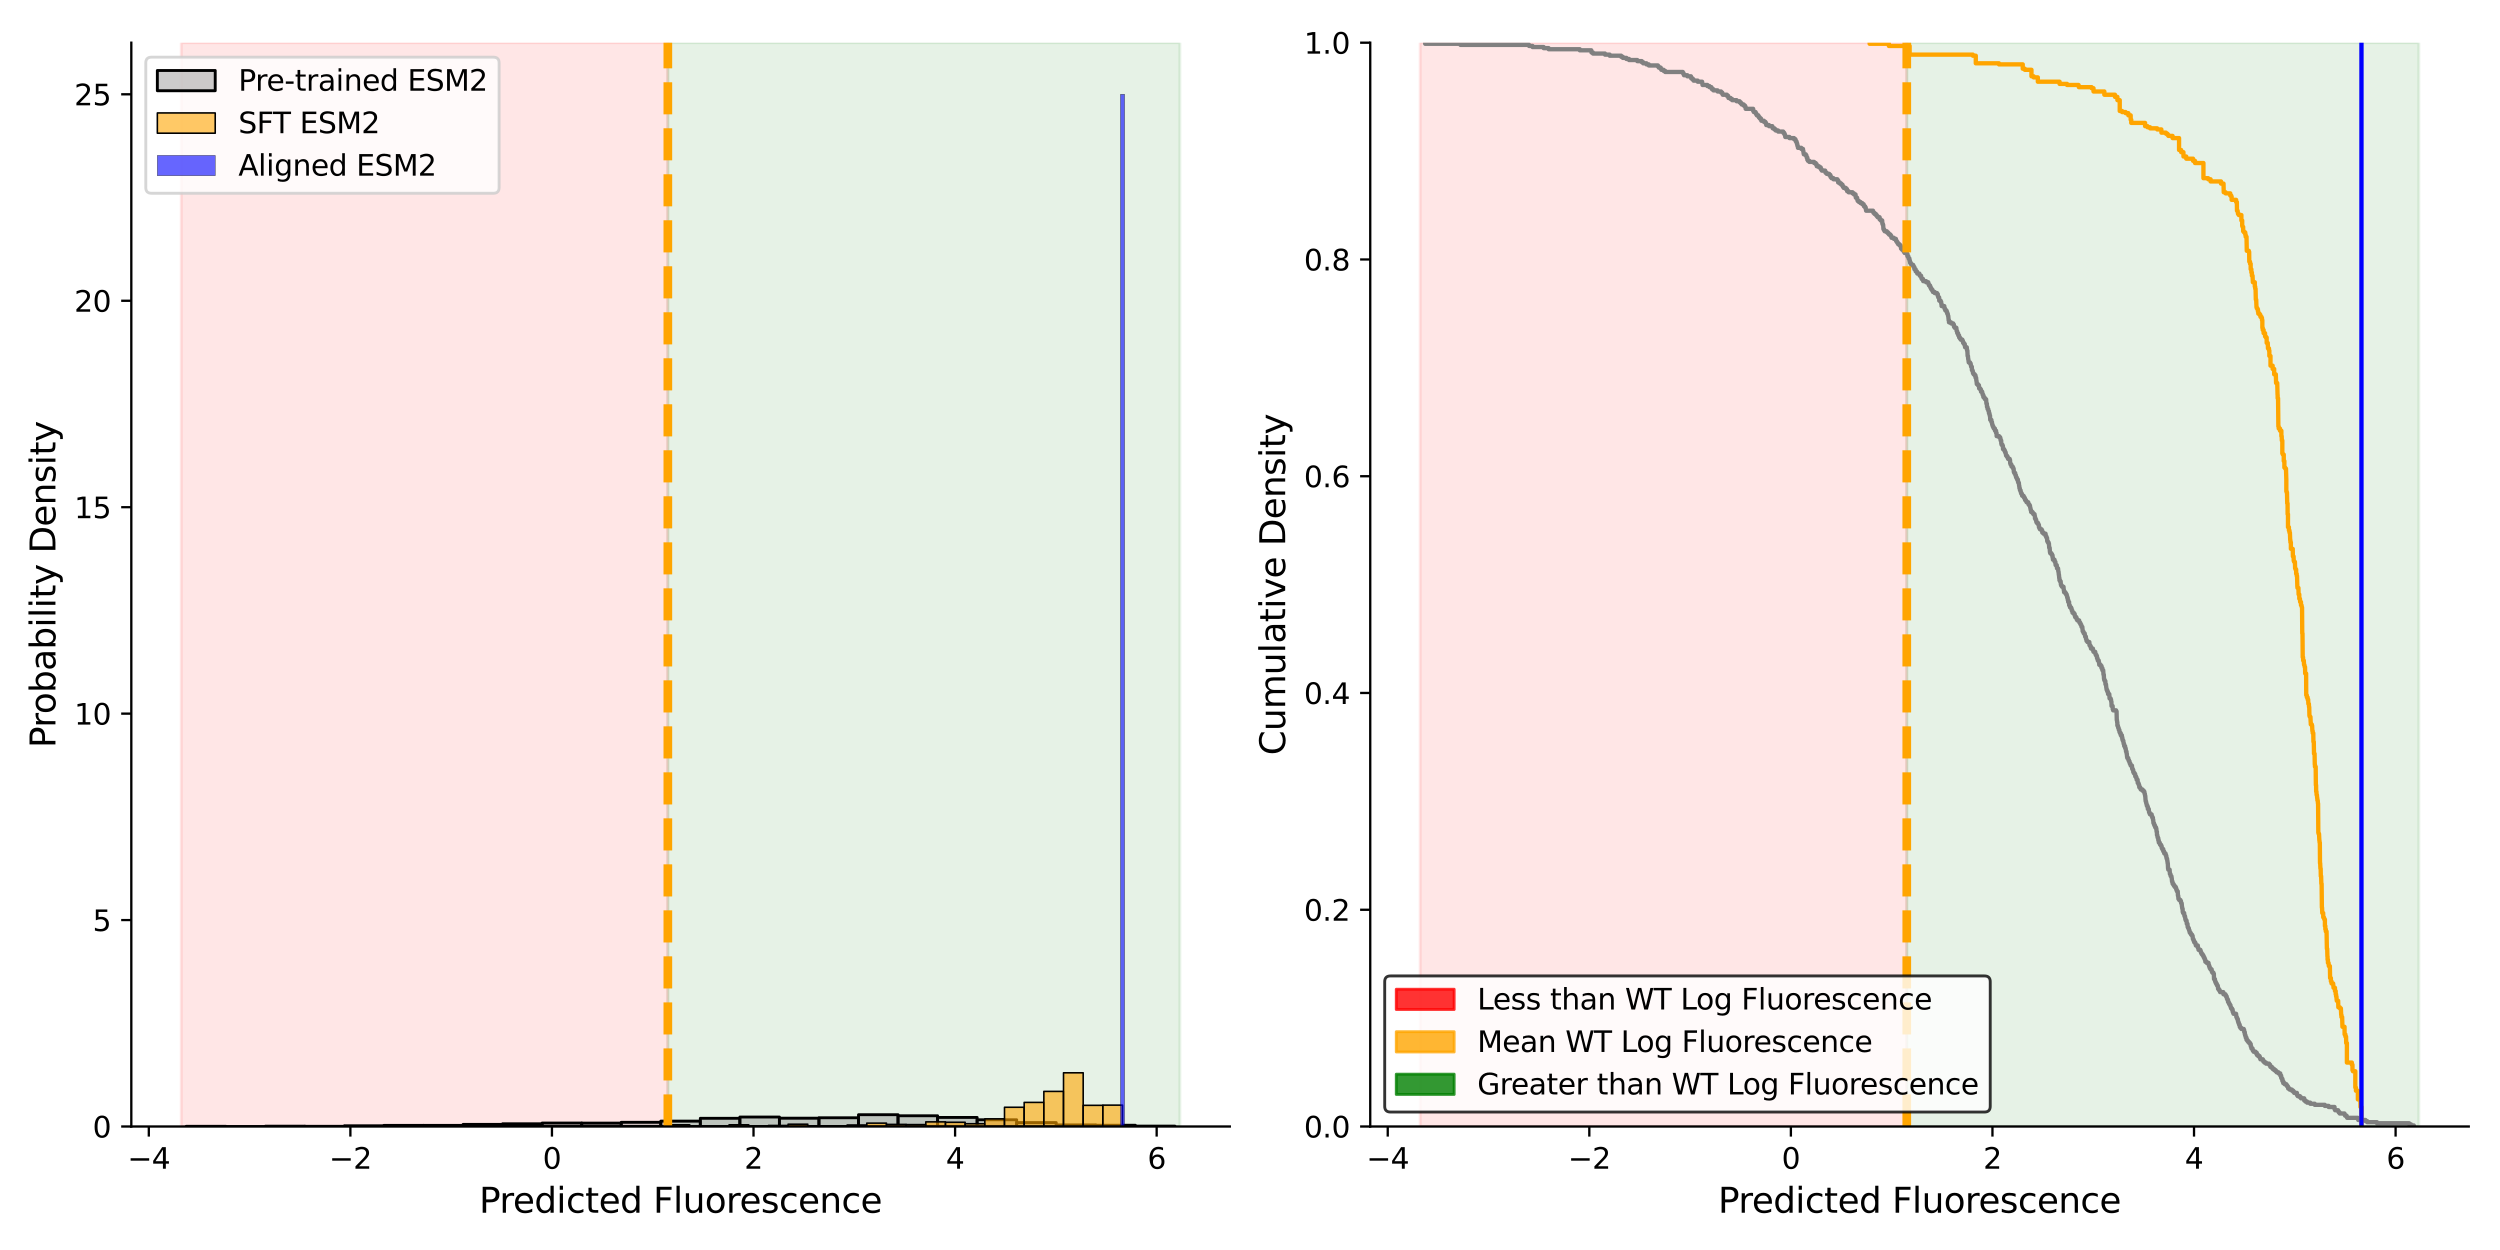 <?xml version="1.0" encoding="utf-8" standalone="no"?>
<!DOCTYPE svg PUBLIC "-//W3C//DTD SVG 1.1//EN"
  "http://www.w3.org/Graphics/SVG/1.1/DTD/svg11.dtd">
<svg xmlns:xlink="http://www.w3.org/1999/xlink" width="864pt" height="432pt" viewBox="0 0 864 432" xmlns="http://www.w3.org/2000/svg" version="1.1">
 <defs>
  <style type="text/css">*{stroke-linejoin: round; stroke-linecap: butt}</style>
 </defs>
 <g id="figure_1">
  <g id="patch_1">
   <path d="M 0 432 
L 864 432 
L 864 0 
L 0 0 
z
" style="fill: #ffffff"/>
  </g>
  <g id="axes_1">
   <g id="patch_2">
    <path d="M 45.38 389.32 
L 425.025 389.32 
L 425.025 14.76 
L 45.38 14.76 
z
" style="fill: #ffffff"/>
   </g>
   <g id="patch_3">
    <path d="M 62.637 389.32 
L 62.637 14.76 
L 230.804 14.76 
L 230.804 389.32 
z
" clip-path="url(#pa81f41deb3)" style="fill: #ff0000; opacity: 0.1; stroke: #ff0000; stroke-linejoin: miter"/>
   </g>
   <g id="patch_4">
    <path d="M 230.804 389.32 
L 230.804 14.76 
L 407.768 14.76 
L 407.768 389.32 
z
" clip-path="url(#pa81f41deb3)" style="fill: #008000; opacity: 0.1; stroke: #008000; stroke-linejoin: miter"/>
   </g>
   <g id="patch_5">
    <path d="M 64.378 389.32 
L 78.044 389.32 
L 78.044 389.247 
L 64.378 389.247 
z
" clip-path="url(#pa81f41deb3)" style="fill: #808080; fill-opacity: 0.4; stroke: #000000; stroke-linejoin: miter"/>
   </g>
   <g id="patch_6">
    <path d="M 78.044 389.32 
L 91.71 389.32 
L 91.71 389.32 
L 78.044 389.32 
z
" clip-path="url(#pa81f41deb3)" style="fill: #808080; fill-opacity: 0.4; stroke: #000000; stroke-linejoin: miter"/>
   </g>
   <g id="patch_7">
    <path d="M 91.71 389.32 
L 105.376 389.32 
L 105.376 389.211 
L 91.71 389.211 
z
" clip-path="url(#pa81f41deb3)" style="fill: #808080; fill-opacity: 0.4; stroke: #000000; stroke-linejoin: miter"/>
   </g>
   <g id="patch_8">
    <path d="M 105.376 389.32 
L 119.042 389.32 
L 119.042 389.247 
L 105.376 389.247 
z
" clip-path="url(#pa81f41deb3)" style="fill: #808080; fill-opacity: 0.4; stroke: #000000; stroke-linejoin: miter"/>
   </g>
   <g id="patch_9">
    <path d="M 119.042 389.32 
L 132.708 389.32 
L 132.708 389.065 
L 119.042 389.065 
z
" clip-path="url(#pa81f41deb3)" style="fill: #808080; fill-opacity: 0.4; stroke: #000000; stroke-linejoin: miter"/>
   </g>
   <g id="patch_10">
    <path d="M 132.708 389.32 
L 146.374 389.32 
L 146.374 388.92 
L 132.708 388.92 
z
" clip-path="url(#pa81f41deb3)" style="fill: #808080; fill-opacity: 0.4; stroke: #000000; stroke-linejoin: miter"/>
   </g>
   <g id="patch_11">
    <path d="M 146.374 389.32 
L 160.04 389.32 
L 160.04 388.92 
L 146.374 388.92 
z
" clip-path="url(#pa81f41deb3)" style="fill: #808080; fill-opacity: 0.4; stroke: #000000; stroke-linejoin: miter"/>
   </g>
   <g id="patch_12">
    <path d="M 160.04 389.32 
L 173.706 389.32 
L 173.706 388.593 
L 160.04 388.593 
z
" clip-path="url(#pa81f41deb3)" style="fill: #808080; fill-opacity: 0.4; stroke: #000000; stroke-linejoin: miter"/>
   </g>
   <g id="patch_13">
    <path d="M 173.706 389.32 
L 187.372 389.32 
L 187.372 388.374 
L 173.706 388.374 
z
" clip-path="url(#pa81f41deb3)" style="fill: #808080; fill-opacity: 0.4; stroke: #000000; stroke-linejoin: miter"/>
   </g>
   <g id="patch_14">
    <path d="M 187.372 389.32 
L 201.038 389.32 
L 201.038 388.12 
L 187.372 388.12 
z
" clip-path="url(#pa81f41deb3)" style="fill: #808080; fill-opacity: 0.4; stroke: #000000; stroke-linejoin: miter"/>
   </g>
   <g id="patch_15">
    <path d="M 201.038 389.32 
L 214.704 389.32 
L 214.704 388.156 
L 201.038 388.156 
z
" clip-path="url(#pa81f41deb3)" style="fill: #808080; fill-opacity: 0.4; stroke: #000000; stroke-linejoin: miter"/>
   </g>
   <g id="patch_16">
    <path d="M 214.704 389.32 
L 228.37 389.32 
L 228.37 387.865 
L 214.704 387.865 
z
" clip-path="url(#pa81f41deb3)" style="fill: #808080; fill-opacity: 0.4; stroke: #000000; stroke-linejoin: miter"/>
   </g>
   <g id="patch_17">
    <path d="M 228.37 389.32 
L 242.035 389.32 
L 242.035 387.465 
L 228.37 387.465 
z
" clip-path="url(#pa81f41deb3)" style="fill: #808080; fill-opacity: 0.4; stroke: #000000; stroke-linejoin: miter"/>
   </g>
   <g id="patch_18">
    <path d="M 242.035 389.32 
L 255.701 389.32 
L 255.701 386.483 
L 242.035 386.483 
z
" clip-path="url(#pa81f41deb3)" style="fill: #808080; fill-opacity: 0.4; stroke: #000000; stroke-linejoin: miter"/>
   </g>
   <g id="patch_19">
    <path d="M 255.701 389.32 
L 269.367 389.32 
L 269.367 386.047 
L 255.701 386.047 
z
" clip-path="url(#pa81f41deb3)" style="fill: #808080; fill-opacity: 0.4; stroke: #000000; stroke-linejoin: miter"/>
   </g>
   <g id="patch_20">
    <path d="M 269.367 389.32 
L 283.033 389.32 
L 283.033 386.447 
L 269.367 386.447 
z
" clip-path="url(#pa81f41deb3)" style="fill: #808080; fill-opacity: 0.4; stroke: #000000; stroke-linejoin: miter"/>
   </g>
   <g id="patch_21">
    <path d="M 283.033 389.32 
L 296.699 389.32 
L 296.699 386.301 
L 283.033 386.301 
z
" clip-path="url(#pa81f41deb3)" style="fill: #808080; fill-opacity: 0.4; stroke: #000000; stroke-linejoin: miter"/>
   </g>
   <g id="patch_22">
    <path d="M 296.699 389.32 
L 310.365 389.32 
L 310.365 385.247 
L 296.699 385.247 
z
" clip-path="url(#pa81f41deb3)" style="fill: #808080; fill-opacity: 0.4; stroke: #000000; stroke-linejoin: miter"/>
   </g>
   <g id="patch_23">
    <path d="M 310.365 389.32 
L 324.031 389.32 
L 324.031 385.61 
L 310.365 385.61 
z
" clip-path="url(#pa81f41deb3)" style="fill: #808080; fill-opacity: 0.4; stroke: #000000; stroke-linejoin: miter"/>
   </g>
   <g id="patch_24">
    <path d="M 324.031 389.32 
L 337.697 389.32 
L 337.697 386.192 
L 324.031 386.192 
z
" clip-path="url(#pa81f41deb3)" style="fill: #808080; fill-opacity: 0.4; stroke: #000000; stroke-linejoin: miter"/>
   </g>
   <g id="patch_25">
    <path d="M 337.697 389.32 
L 351.363 389.32 
L 351.363 386.992 
L 337.697 386.992 
z
" clip-path="url(#pa81f41deb3)" style="fill: #808080; fill-opacity: 0.4; stroke: #000000; stroke-linejoin: miter"/>
   </g>
   <g id="patch_26">
    <path d="M 351.363 389.32 
L 365.029 389.32 
L 365.029 387.974 
L 351.363 387.974 
z
" clip-path="url(#pa81f41deb3)" style="fill: #808080; fill-opacity: 0.4; stroke: #000000; stroke-linejoin: miter"/>
   </g>
   <g id="patch_27">
    <path d="M 365.029 389.32 
L 378.695 389.32 
L 378.695 388.774 
L 365.029 388.774 
z
" clip-path="url(#pa81f41deb3)" style="fill: #808080; fill-opacity: 0.4; stroke: #000000; stroke-linejoin: miter"/>
   </g>
   <g id="patch_28">
    <path d="M 378.695 389.32 
L 392.361 389.32 
L 392.361 388.884 
L 378.695 388.884 
z
" clip-path="url(#pa81f41deb3)" style="fill: #808080; fill-opacity: 0.4; stroke: #000000; stroke-linejoin: miter"/>
   </g>
   <g id="patch_29">
    <path d="M 392.361 389.32 
L 406.027 389.32 
L 406.027 389.175 
L 392.361 389.175 
z
" clip-path="url(#pa81f41deb3)" style="fill: #808080; fill-opacity: 0.4; stroke: #000000; stroke-linejoin: miter"/>
   </g>
   <g id="patch_30">
    <path d="M 217.976 389.32 
L 224.775 389.32 
L 224.775 389.101 
L 217.976 389.101 
z
" clip-path="url(#pa81f41deb3)" style="fill: #ffa500; fill-opacity: 0.6; stroke: #000000; stroke-width: 0.551; stroke-linejoin: miter"/>
   </g>
   <g id="patch_31">
    <path d="M 224.775 389.32 
L 231.574 389.32 
L 231.574 389.32 
L 224.775 389.32 
z
" clip-path="url(#pa81f41deb3)" style="fill: #ffa500; fill-opacity: 0.6; stroke: #000000; stroke-width: 0.551; stroke-linejoin: miter"/>
   </g>
   <g id="patch_32">
    <path d="M 231.574 389.32 
L 238.372 389.32 
L 238.372 388.735 
L 231.574 388.735 
z
" clip-path="url(#pa81f41deb3)" style="fill: #ffa500; fill-opacity: 0.6; stroke: #000000; stroke-width: 0.551; stroke-linejoin: miter"/>
   </g>
   <g id="patch_33">
    <path d="M 238.372 389.32 
L 245.171 389.32 
L 245.171 389.32 
L 238.372 389.32 
z
" clip-path="url(#pa81f41deb3)" style="fill: #ffa500; fill-opacity: 0.6; stroke: #000000; stroke-width: 0.551; stroke-linejoin: miter"/>
   </g>
   <g id="patch_34">
    <path d="M 245.171 389.32 
L 251.97 389.32 
L 251.97 389.32 
L 245.171 389.32 
z
" clip-path="url(#pa81f41deb3)" style="fill: #ffa500; fill-opacity: 0.6; stroke: #000000; stroke-width: 0.551; stroke-linejoin: miter"/>
   </g>
   <g id="patch_35">
    <path d="M 251.97 389.32 
L 258.769 389.32 
L 258.769 388.735 
L 251.97 388.735 
z
" clip-path="url(#pa81f41deb3)" style="fill: #ffa500; fill-opacity: 0.6; stroke: #000000; stroke-width: 0.551; stroke-linejoin: miter"/>
   </g>
   <g id="patch_36">
    <path d="M 258.769 389.32 
L 265.568 389.32 
L 265.568 389.247 
L 258.769 389.247 
z
" clip-path="url(#pa81f41deb3)" style="fill: #ffa500; fill-opacity: 0.6; stroke: #000000; stroke-width: 0.551; stroke-linejoin: miter"/>
   </g>
   <g id="patch_37">
    <path d="M 265.568 389.32 
L 272.367 389.32 
L 272.367 388.954 
L 265.568 388.954 
z
" clip-path="url(#pa81f41deb3)" style="fill: #ffa500; fill-opacity: 0.6; stroke: #000000; stroke-width: 0.551; stroke-linejoin: miter"/>
   </g>
   <g id="patch_38">
    <path d="M 272.367 389.32 
L 279.165 389.32 
L 279.165 388.516 
L 272.367 388.516 
z
" clip-path="url(#pa81f41deb3)" style="fill: #ffa500; fill-opacity: 0.6; stroke: #000000; stroke-width: 0.551; stroke-linejoin: miter"/>
   </g>
   <g id="patch_39">
    <path d="M 279.165 389.32 
L 285.964 389.32 
L 285.964 389.174 
L 279.165 389.174 
z
" clip-path="url(#pa81f41deb3)" style="fill: #ffa500; fill-opacity: 0.6; stroke: #000000; stroke-width: 0.551; stroke-linejoin: miter"/>
   </g>
   <g id="patch_40">
    <path d="M 285.964 389.32 
L 292.763 389.32 
L 292.763 389.101 
L 285.964 389.101 
z
" clip-path="url(#pa81f41deb3)" style="fill: #ffa500; fill-opacity: 0.6; stroke: #000000; stroke-width: 0.551; stroke-linejoin: miter"/>
   </g>
   <g id="patch_41">
    <path d="M 292.763 389.32 
L 299.562 389.32 
L 299.562 388.808 
L 292.763 388.808 
z
" clip-path="url(#pa81f41deb3)" style="fill: #ffa500; fill-opacity: 0.6; stroke: #000000; stroke-width: 0.551; stroke-linejoin: miter"/>
   </g>
   <g id="patch_42">
    <path d="M 299.562 389.32 
L 306.361 389.32 
L 306.361 388.15 
L 299.562 388.15 
z
" clip-path="url(#pa81f41deb3)" style="fill: #ffa500; fill-opacity: 0.6; stroke: #000000; stroke-width: 0.551; stroke-linejoin: miter"/>
   </g>
   <g id="patch_43">
    <path d="M 306.361 389.32 
L 313.16 389.32 
L 313.16 388.589 
L 306.361 388.589 
z
" clip-path="url(#pa81f41deb3)" style="fill: #ffa500; fill-opacity: 0.6; stroke: #000000; stroke-width: 0.551; stroke-linejoin: miter"/>
   </g>
   <g id="patch_44">
    <path d="M 313.16 389.32 
L 319.959 389.32 
L 319.959 388.662 
L 313.16 388.662 
z
" clip-path="url(#pa81f41deb3)" style="fill: #ffa500; fill-opacity: 0.6; stroke: #000000; stroke-width: 0.551; stroke-linejoin: miter"/>
   </g>
   <g id="patch_45">
    <path d="M 319.959 389.32 
L 326.757 389.32 
L 326.757 387.712 
L 319.959 387.712 
z
" clip-path="url(#pa81f41deb3)" style="fill: #ffa500; fill-opacity: 0.6; stroke: #000000; stroke-width: 0.551; stroke-linejoin: miter"/>
   </g>
   <g id="patch_46">
    <path d="M 326.757 389.32 
L 333.556 389.32 
L 333.556 387.858 
L 326.757 387.858 
z
" clip-path="url(#pa81f41deb3)" style="fill: #ffa500; fill-opacity: 0.6; stroke: #000000; stroke-width: 0.551; stroke-linejoin: miter"/>
   </g>
   <g id="patch_47">
    <path d="M 333.556 389.32 
L 340.355 389.32 
L 340.355 388.37 
L 333.556 388.37 
z
" clip-path="url(#pa81f41deb3)" style="fill: #ffa500; fill-opacity: 0.6; stroke: #000000; stroke-width: 0.551; stroke-linejoin: miter"/>
   </g>
   <g id="patch_48">
    <path d="M 340.355 389.32 
L 347.154 389.32 
L 347.154 386.688 
L 340.355 386.688 
z
" clip-path="url(#pa81f41deb3)" style="fill: #ffa500; fill-opacity: 0.6; stroke: #000000; stroke-width: 0.551; stroke-linejoin: miter"/>
   </g>
   <g id="patch_49">
    <path d="M 347.154 389.32 
L 353.953 389.32 
L 353.953 382.668 
L 347.154 382.668 
z
" clip-path="url(#pa81f41deb3)" style="fill: #ffa500; fill-opacity: 0.6; stroke: #000000; stroke-width: 0.551; stroke-linejoin: miter"/>
   </g>
   <g id="patch_50">
    <path d="M 353.953 389.32 
L 360.752 389.32 
L 360.752 380.986 
L 353.953 380.986 
z
" clip-path="url(#pa81f41deb3)" style="fill: #ffa500; fill-opacity: 0.6; stroke: #000000; stroke-width: 0.551; stroke-linejoin: miter"/>
   </g>
   <g id="patch_51">
    <path d="M 360.752 389.32 
L 367.55 389.32 
L 367.55 377.185 
L 360.752 377.185 
z
" clip-path="url(#pa81f41deb3)" style="fill: #ffa500; fill-opacity: 0.6; stroke: #000000; stroke-width: 0.551; stroke-linejoin: miter"/>
   </g>
   <g id="patch_52">
    <path d="M 367.55 389.32 
L 374.349 389.32 
L 374.349 370.752 
L 367.55 370.752 
z
" clip-path="url(#pa81f41deb3)" style="fill: #ffa500; fill-opacity: 0.6; stroke: #000000; stroke-width: 0.551; stroke-linejoin: miter"/>
   </g>
   <g id="patch_53">
    <path d="M 374.349 389.32 
L 381.148 389.32 
L 381.148 382.01 
L 374.349 382.01 
z
" clip-path="url(#pa81f41deb3)" style="fill: #ffa500; fill-opacity: 0.6; stroke: #000000; stroke-width: 0.551; stroke-linejoin: miter"/>
   </g>
   <g id="patch_54">
    <path d="M 381.148 389.32 
L 387.947 389.32 
L 387.947 381.937 
L 381.148 381.937 
z
" clip-path="url(#pa81f41deb3)" style="fill: #ffa500; fill-opacity: 0.6; stroke: #000000; stroke-width: 0.551; stroke-linejoin: miter"/>
   </g>
   <g id="patch_55">
    <path d="M 370.531 389.32 
L 371.924 389.32 
L 371.924 389.32 
L 370.531 389.32 
z
" clip-path="url(#pa81f41deb3)" style="fill: #0000ff; fill-opacity: 0.6; stroke: #000000; stroke-width: 0.113; stroke-linejoin: miter"/>
   </g>
   <g id="patch_56">
    <path d="M 371.924 389.32 
L 373.318 389.32 
L 373.318 389.32 
L 371.924 389.32 
z
" clip-path="url(#pa81f41deb3)" style="fill: #0000ff; fill-opacity: 0.6; stroke: #000000; stroke-width: 0.113; stroke-linejoin: miter"/>
   </g>
   <g id="patch_57">
    <path d="M 373.318 389.32 
L 374.711 389.32 
L 374.711 389.32 
L 373.318 389.32 
z
" clip-path="url(#pa81f41deb3)" style="fill: #0000ff; fill-opacity: 0.6; stroke: #000000; stroke-width: 0.113; stroke-linejoin: miter"/>
   </g>
   <g id="patch_58">
    <path d="M 374.711 389.32 
L 376.104 389.32 
L 376.104 389.32 
L 374.711 389.32 
z
" clip-path="url(#pa81f41deb3)" style="fill: #0000ff; fill-opacity: 0.6; stroke: #000000; stroke-width: 0.113; stroke-linejoin: miter"/>
   </g>
   <g id="patch_59">
    <path d="M 376.104 389.32 
L 377.498 389.32 
L 377.498 389.32 
L 376.104 389.32 
z
" clip-path="url(#pa81f41deb3)" style="fill: #0000ff; fill-opacity: 0.6; stroke: #000000; stroke-width: 0.113; stroke-linejoin: miter"/>
   </g>
   <g id="patch_60">
    <path d="M 377.498 389.32 
L 378.891 389.32 
L 378.891 389.32 
L 377.498 389.32 
z
" clip-path="url(#pa81f41deb3)" style="fill: #0000ff; fill-opacity: 0.6; stroke: #000000; stroke-width: 0.113; stroke-linejoin: miter"/>
   </g>
   <g id="patch_61">
    <path d="M 378.891 389.32 
L 380.284 389.32 
L 380.284 389.32 
L 378.891 389.32 
z
" clip-path="url(#pa81f41deb3)" style="fill: #0000ff; fill-opacity: 0.6; stroke: #000000; stroke-width: 0.113; stroke-linejoin: miter"/>
   </g>
   <g id="patch_62">
    <path d="M 380.284 389.32 
L 381.677 389.32 
L 381.677 389.32 
L 380.284 389.32 
z
" clip-path="url(#pa81f41deb3)" style="fill: #0000ff; fill-opacity: 0.6; stroke: #000000; stroke-width: 0.113; stroke-linejoin: miter"/>
   </g>
   <g id="patch_63">
    <path d="M 381.677 389.32 
L 383.071 389.32 
L 383.071 389.32 
L 381.677 389.32 
z
" clip-path="url(#pa81f41deb3)" style="fill: #0000ff; fill-opacity: 0.6; stroke: #000000; stroke-width: 0.113; stroke-linejoin: miter"/>
   </g>
   <g id="patch_64">
    <path d="M 383.071 389.32 
L 384.464 389.32 
L 384.464 389.32 
L 383.071 389.32 
z
" clip-path="url(#pa81f41deb3)" style="fill: #0000ff; fill-opacity: 0.6; stroke: #000000; stroke-width: 0.113; stroke-linejoin: miter"/>
   </g>
   <g id="patch_65">
    <path d="M 384.464 389.32 
L 385.857 389.32 
L 385.857 389.32 
L 384.464 389.32 
z
" clip-path="url(#pa81f41deb3)" style="fill: #0000ff; fill-opacity: 0.6; stroke: #000000; stroke-width: 0.113; stroke-linejoin: miter"/>
   </g>
   <g id="patch_66">
    <path d="M 385.857 389.32 
L 387.25 389.32 
L 387.25 389.32 
L 385.857 389.32 
z
" clip-path="url(#pa81f41deb3)" style="fill: #0000ff; fill-opacity: 0.6; stroke: #000000; stroke-width: 0.113; stroke-linejoin: miter"/>
   </g>
   <g id="patch_67">
    <path d="M 387.25 389.32 
L 388.644 389.32 
L 388.644 32.596 
L 387.25 32.596 
z
" clip-path="url(#pa81f41deb3)" style="fill: #0000ff; fill-opacity: 0.6; stroke: #000000; stroke-width: 0.113; stroke-linejoin: miter"/>
   </g>
   <g id="patch_68">
    <path d="M 388.644 389.32 
L 390.037 389.32 
L 390.037 389.32 
L 388.644 389.32 
z
" clip-path="url(#pa81f41deb3)" style="fill: #0000ff; fill-opacity: 0.6; stroke: #000000; stroke-width: 0.113; stroke-linejoin: miter"/>
   </g>
   <g id="patch_69">
    <path d="M 390.037 389.32 
L 391.43 389.32 
L 391.43 389.32 
L 390.037 389.32 
z
" clip-path="url(#pa81f41deb3)" style="fill: #0000ff; fill-opacity: 0.6; stroke: #000000; stroke-width: 0.113; stroke-linejoin: miter"/>
   </g>
   <g id="patch_70">
    <path d="M 391.43 389.32 
L 392.823 389.32 
L 392.823 389.32 
L 391.43 389.32 
z
" clip-path="url(#pa81f41deb3)" style="fill: #0000ff; fill-opacity: 0.6; stroke: #000000; stroke-width: 0.113; stroke-linejoin: miter"/>
   </g>
   <g id="patch_71">
    <path d="M 392.823 389.32 
L 394.217 389.32 
L 394.217 389.32 
L 392.823 389.32 
z
" clip-path="url(#pa81f41deb3)" style="fill: #0000ff; fill-opacity: 0.6; stroke: #000000; stroke-width: 0.113; stroke-linejoin: miter"/>
   </g>
   <g id="patch_72">
    <path d="M 394.217 389.32 
L 395.61 389.32 
L 395.61 389.32 
L 394.217 389.32 
z
" clip-path="url(#pa81f41deb3)" style="fill: #0000ff; fill-opacity: 0.6; stroke: #000000; stroke-width: 0.113; stroke-linejoin: miter"/>
   </g>
   <g id="patch_73">
    <path d="M 395.61 389.32 
L 397.003 389.32 
L 397.003 389.32 
L 395.61 389.32 
z
" clip-path="url(#pa81f41deb3)" style="fill: #0000ff; fill-opacity: 0.6; stroke: #000000; stroke-width: 0.113; stroke-linejoin: miter"/>
   </g>
   <g id="patch_74">
    <path d="M 397.003 389.32 
L 398.396 389.32 
L 398.396 389.32 
L 397.003 389.32 
z
" clip-path="url(#pa81f41deb3)" style="fill: #0000ff; fill-opacity: 0.6; stroke: #000000; stroke-width: 0.113; stroke-linejoin: miter"/>
   </g>
   <g id="patch_75">
    <path d="M 398.396 389.32 
L 399.79 389.32 
L 399.79 389.32 
L 398.396 389.32 
z
" clip-path="url(#pa81f41deb3)" style="fill: #0000ff; fill-opacity: 0.6; stroke: #000000; stroke-width: 0.113; stroke-linejoin: miter"/>
   </g>
   <g id="patch_76">
    <path d="M 399.79 389.32 
L 401.183 389.32 
L 401.183 389.32 
L 399.79 389.32 
z
" clip-path="url(#pa81f41deb3)" style="fill: #0000ff; fill-opacity: 0.6; stroke: #000000; stroke-width: 0.113; stroke-linejoin: miter"/>
   </g>
   <g id="patch_77">
    <path d="M 401.183 389.32 
L 402.576 389.32 
L 402.576 389.32 
L 401.183 389.32 
z
" clip-path="url(#pa81f41deb3)" style="fill: #0000ff; fill-opacity: 0.6; stroke: #000000; stroke-width: 0.113; stroke-linejoin: miter"/>
   </g>
   <g id="patch_78">
    <path d="M 402.576 389.32 
L 403.969 389.32 
L 403.969 389.32 
L 402.576 389.32 
z
" clip-path="url(#pa81f41deb3)" style="fill: #0000ff; fill-opacity: 0.6; stroke: #000000; stroke-width: 0.113; stroke-linejoin: miter"/>
   </g>
   <g id="patch_79">
    <path d="M 403.969 389.32 
L 405.363 389.32 
L 405.363 389.32 
L 403.969 389.32 
z
" clip-path="url(#pa81f41deb3)" style="fill: #0000ff; fill-opacity: 0.6; stroke: #000000; stroke-width: 0.113; stroke-linejoin: miter"/>
   </g>
   <g id="matplotlib.axis_1">
    <g id="xtick_1">
     <g id="line2d_1">
      <defs>
       <path id="md0c7a3951b" d="M 0 0 
L 0 3.5 
" style="stroke: #000000; stroke-width: 0.8"/>
      </defs>
      <g>
       <use xlink:href="#md0c7a3951b" x="51.429" y="389.32" style="stroke: #000000; stroke-width: 0.8"/>
      </g>
     </g>
     <g id="text_1">
      <!-- −4 -->
      <g transform="translate(44.058 403.918) scale(0.1 -0.1)">
       <defs>
        <path id="DejaVuSans-2212" d="M 678 2272 
L 4684 2272 
L 4684 1741 
L 678 1741 
L 678 2272 
z
" transform="scale(0.016)"/>
        <path id="DejaVuSans-34" d="M 2419 4116 
L 825 1625 
L 2419 1625 
L 2419 4116 
z
M 2253 4666 
L 3047 4666 
L 3047 1625 
L 3713 1625 
L 3713 1100 
L 3047 1100 
L 3047 0 
L 2419 0 
L 2419 1100 
L 313 1100 
L 313 1709 
L 2253 4666 
z
" transform="scale(0.016)"/>
       </defs>
       <use xlink:href="#DejaVuSans-2212"/>
       <use xlink:href="#DejaVuSans-34" x="83.789"/>
      </g>
     </g>
    </g>
    <g id="xtick_2">
     <g id="line2d_2">
      <g>
       <use xlink:href="#md0c7a3951b" x="121.092" y="389.32" style="stroke: #000000; stroke-width: 0.8"/>
      </g>
     </g>
     <g id="text_2">
      <!-- −2 -->
      <g transform="translate(113.721 403.918) scale(0.1 -0.1)">
       <defs>
        <path id="DejaVuSans-32" d="M 1228 531 
L 3431 531 
L 3431 0 
L 469 0 
L 469 531 
Q 828 903 1448 1529 
Q 2069 2156 2228 2338 
Q 2531 2678 2651 2914 
Q 2772 3150 2772 3378 
Q 2772 3750 2511 3984 
Q 2250 4219 1831 4219 
Q 1534 4219 1204 4116 
Q 875 4013 500 3803 
L 500 4441 
Q 881 4594 1212 4672 
Q 1544 4750 1819 4750 
Q 2544 4750 2975 4387 
Q 3406 4025 3406 3419 
Q 3406 3131 3298 2873 
Q 3191 2616 2906 2266 
Q 2828 2175 2409 1742 
Q 1991 1309 1228 531 
z
" transform="scale(0.016)"/>
       </defs>
       <use xlink:href="#DejaVuSans-2212"/>
       <use xlink:href="#DejaVuSans-32" x="83.789"/>
      </g>
     </g>
    </g>
    <g id="xtick_3">
     <g id="line2d_3">
      <g>
       <use xlink:href="#md0c7a3951b" x="190.755" y="389.32" style="stroke: #000000; stroke-width: 0.8"/>
      </g>
     </g>
     <g id="text_3">
      <!-- 0 -->
      <g transform="translate(187.573 403.918) scale(0.1 -0.1)">
       <defs>
        <path id="DejaVuSans-30" d="M 2034 4250 
Q 1547 4250 1301 3770 
Q 1056 3291 1056 2328 
Q 1056 1369 1301 889 
Q 1547 409 2034 409 
Q 2525 409 2770 889 
Q 3016 1369 3016 2328 
Q 3016 3291 2770 3770 
Q 2525 4250 2034 4250 
z
M 2034 4750 
Q 2819 4750 3233 4129 
Q 3647 3509 3647 2328 
Q 3647 1150 3233 529 
Q 2819 -91 2034 -91 
Q 1250 -91 836 529 
Q 422 1150 422 2328 
Q 422 3509 836 4129 
Q 1250 4750 2034 4750 
z
" transform="scale(0.016)"/>
       </defs>
       <use xlink:href="#DejaVuSans-30"/>
      </g>
     </g>
    </g>
    <g id="xtick_4">
     <g id="line2d_4">
      <g>
       <use xlink:href="#md0c7a3951b" x="260.417" y="389.32" style="stroke: #000000; stroke-width: 0.8"/>
      </g>
     </g>
     <g id="text_4">
      <!-- 2 -->
      <g transform="translate(257.236 403.918) scale(0.1 -0.1)">
       <use xlink:href="#DejaVuSans-32"/>
      </g>
     </g>
    </g>
    <g id="xtick_5">
     <g id="line2d_5">
      <g>
       <use xlink:href="#md0c7a3951b" x="330.08" y="389.32" style="stroke: #000000; stroke-width: 0.8"/>
      </g>
     </g>
     <g id="text_5">
      <!-- 4 -->
      <g transform="translate(326.899 403.918) scale(0.1 -0.1)">
       <use xlink:href="#DejaVuSans-34"/>
      </g>
     </g>
    </g>
    <g id="xtick_6">
     <g id="line2d_6">
      <g>
       <use xlink:href="#md0c7a3951b" x="399.743" y="389.32" style="stroke: #000000; stroke-width: 0.8"/>
      </g>
     </g>
     <g id="text_6">
      <!-- 6 -->
      <g transform="translate(396.562 403.918) scale(0.1 -0.1)">
       <defs>
        <path id="DejaVuSans-36" d="M 2113 2584 
Q 1688 2584 1439 2293 
Q 1191 2003 1191 1497 
Q 1191 994 1439 701 
Q 1688 409 2113 409 
Q 2538 409 2786 701 
Q 3034 994 3034 1497 
Q 3034 2003 2786 2293 
Q 2538 2584 2113 2584 
z
M 3366 4563 
L 3366 3988 
Q 3128 4100 2886 4159 
Q 2644 4219 2406 4219 
Q 1781 4219 1451 3797 
Q 1122 3375 1075 2522 
Q 1259 2794 1537 2939 
Q 1816 3084 2150 3084 
Q 2853 3084 3261 2657 
Q 3669 2231 3669 1497 
Q 3669 778 3244 343 
Q 2819 -91 2113 -91 
Q 1303 -91 875 529 
Q 447 1150 447 2328 
Q 447 3434 972 4092 
Q 1497 4750 2381 4750 
Q 2619 4750 2861 4703 
Q 3103 4656 3366 4563 
z
" transform="scale(0.016)"/>
       </defs>
       <use xlink:href="#DejaVuSans-36"/>
      </g>
     </g>
    </g>
    <g id="text_7">
     <!-- Predicted Fluorescence -->
     <g transform="translate(165.606 419.116) scale(0.12 -0.12)">
      <defs>
       <path id="DejaVuSans-50" d="M 1259 4147 
L 1259 2394 
L 2053 2394 
Q 2494 2394 2734 2622 
Q 2975 2850 2975 3272 
Q 2975 3691 2734 3919 
Q 2494 4147 2053 4147 
L 1259 4147 
z
M 628 4666 
L 2053 4666 
Q 2838 4666 3239 4311 
Q 3641 3956 3641 3272 
Q 3641 2581 3239 2228 
Q 2838 1875 2053 1875 
L 1259 1875 
L 1259 0 
L 628 0 
L 628 4666 
z
" transform="scale(0.016)"/>
       <path id="DejaVuSans-72" d="M 2631 2963 
Q 2534 3019 2420 3045 
Q 2306 3072 2169 3072 
Q 1681 3072 1420 2755 
Q 1159 2438 1159 1844 
L 1159 0 
L 581 0 
L 581 3500 
L 1159 3500 
L 1159 2956 
Q 1341 3275 1631 3429 
Q 1922 3584 2338 3584 
Q 2397 3584 2469 3576 
Q 2541 3569 2628 3553 
L 2631 2963 
z
" transform="scale(0.016)"/>
       <path id="DejaVuSans-65" d="M 3597 1894 
L 3597 1613 
L 953 1613 
Q 991 1019 1311 708 
Q 1631 397 2203 397 
Q 2534 397 2845 478 
Q 3156 559 3463 722 
L 3463 178 
Q 3153 47 2828 -22 
Q 2503 -91 2169 -91 
Q 1331 -91 842 396 
Q 353 884 353 1716 
Q 353 2575 817 3079 
Q 1281 3584 2069 3584 
Q 2775 3584 3186 3129 
Q 3597 2675 3597 1894 
z
M 3022 2063 
Q 3016 2534 2758 2815 
Q 2500 3097 2075 3097 
Q 1594 3097 1305 2825 
Q 1016 2553 972 2059 
L 3022 2063 
z
" transform="scale(0.016)"/>
       <path id="DejaVuSans-64" d="M 2906 2969 
L 2906 4863 
L 3481 4863 
L 3481 0 
L 2906 0 
L 2906 525 
Q 2725 213 2448 61 
Q 2172 -91 1784 -91 
Q 1150 -91 751 415 
Q 353 922 353 1747 
Q 353 2572 751 3078 
Q 1150 3584 1784 3584 
Q 2172 3584 2448 3432 
Q 2725 3281 2906 2969 
z
M 947 1747 
Q 947 1113 1208 752 
Q 1469 391 1925 391 
Q 2381 391 2643 752 
Q 2906 1113 2906 1747 
Q 2906 2381 2643 2742 
Q 2381 3103 1925 3103 
Q 1469 3103 1208 2742 
Q 947 2381 947 1747 
z
" transform="scale(0.016)"/>
       <path id="DejaVuSans-69" d="M 603 3500 
L 1178 3500 
L 1178 0 
L 603 0 
L 603 3500 
z
M 603 4863 
L 1178 4863 
L 1178 4134 
L 603 4134 
L 603 4863 
z
" transform="scale(0.016)"/>
       <path id="DejaVuSans-63" d="M 3122 3366 
L 3122 2828 
Q 2878 2963 2633 3030 
Q 2388 3097 2138 3097 
Q 1578 3097 1268 2742 
Q 959 2388 959 1747 
Q 959 1106 1268 751 
Q 1578 397 2138 397 
Q 2388 397 2633 464 
Q 2878 531 3122 666 
L 3122 134 
Q 2881 22 2623 -34 
Q 2366 -91 2075 -91 
Q 1284 -91 818 406 
Q 353 903 353 1747 
Q 353 2603 823 3093 
Q 1294 3584 2113 3584 
Q 2378 3584 2631 3529 
Q 2884 3475 3122 3366 
z
" transform="scale(0.016)"/>
       <path id="DejaVuSans-74" d="M 1172 4494 
L 1172 3500 
L 2356 3500 
L 2356 3053 
L 1172 3053 
L 1172 1153 
Q 1172 725 1289 603 
Q 1406 481 1766 481 
L 2356 481 
L 2356 0 
L 1766 0 
Q 1100 0 847 248 
Q 594 497 594 1153 
L 594 3053 
L 172 3053 
L 172 3500 
L 594 3500 
L 594 4494 
L 1172 4494 
z
" transform="scale(0.016)"/>
       <path id="DejaVuSans-20" transform="scale(0.016)"/>
       <path id="DejaVuSans-46" d="M 628 4666 
L 3309 4666 
L 3309 4134 
L 1259 4134 
L 1259 2759 
L 3109 2759 
L 3109 2228 
L 1259 2228 
L 1259 0 
L 628 0 
L 628 4666 
z
" transform="scale(0.016)"/>
       <path id="DejaVuSans-6c" d="M 603 4863 
L 1178 4863 
L 1178 0 
L 603 0 
L 603 4863 
z
" transform="scale(0.016)"/>
       <path id="DejaVuSans-75" d="M 544 1381 
L 544 3500 
L 1119 3500 
L 1119 1403 
Q 1119 906 1312 657 
Q 1506 409 1894 409 
Q 2359 409 2629 706 
Q 2900 1003 2900 1516 
L 2900 3500 
L 3475 3500 
L 3475 0 
L 2900 0 
L 2900 538 
Q 2691 219 2414 64 
Q 2138 -91 1772 -91 
Q 1169 -91 856 284 
Q 544 659 544 1381 
z
M 1991 3584 
L 1991 3584 
z
" transform="scale(0.016)"/>
       <path id="DejaVuSans-6f" d="M 1959 3097 
Q 1497 3097 1228 2736 
Q 959 2375 959 1747 
Q 959 1119 1226 758 
Q 1494 397 1959 397 
Q 2419 397 2687 759 
Q 2956 1122 2956 1747 
Q 2956 2369 2687 2733 
Q 2419 3097 1959 3097 
z
M 1959 3584 
Q 2709 3584 3137 3096 
Q 3566 2609 3566 1747 
Q 3566 888 3137 398 
Q 2709 -91 1959 -91 
Q 1206 -91 779 398 
Q 353 888 353 1747 
Q 353 2609 779 3096 
Q 1206 3584 1959 3584 
z
" transform="scale(0.016)"/>
       <path id="DejaVuSans-73" d="M 2834 3397 
L 2834 2853 
Q 2591 2978 2328 3040 
Q 2066 3103 1784 3103 
Q 1356 3103 1142 2972 
Q 928 2841 928 2578 
Q 928 2378 1081 2264 
Q 1234 2150 1697 2047 
L 1894 2003 
Q 2506 1872 2764 1633 
Q 3022 1394 3022 966 
Q 3022 478 2636 193 
Q 2250 -91 1575 -91 
Q 1294 -91 989 -36 
Q 684 19 347 128 
L 347 722 
Q 666 556 975 473 
Q 1284 391 1588 391 
Q 1994 391 2212 530 
Q 2431 669 2431 922 
Q 2431 1156 2273 1281 
Q 2116 1406 1581 1522 
L 1381 1569 
Q 847 1681 609 1914 
Q 372 2147 372 2553 
Q 372 3047 722 3315 
Q 1072 3584 1716 3584 
Q 2034 3584 2315 3537 
Q 2597 3491 2834 3397 
z
" transform="scale(0.016)"/>
       <path id="DejaVuSans-6e" d="M 3513 2113 
L 3513 0 
L 2938 0 
L 2938 2094 
Q 2938 2591 2744 2837 
Q 2550 3084 2163 3084 
Q 1697 3084 1428 2787 
Q 1159 2491 1159 1978 
L 1159 0 
L 581 0 
L 581 3500 
L 1159 3500 
L 1159 2956 
Q 1366 3272 1645 3428 
Q 1925 3584 2291 3584 
Q 2894 3584 3203 3211 
Q 3513 2838 3513 2113 
z
" transform="scale(0.016)"/>
      </defs>
      <use xlink:href="#DejaVuSans-50"/>
      <use xlink:href="#DejaVuSans-72" x="58.553"/>
      <use xlink:href="#DejaVuSans-65" x="97.416"/>
      <use xlink:href="#DejaVuSans-64" x="158.939"/>
      <use xlink:href="#DejaVuSans-69" x="222.416"/>
      <use xlink:href="#DejaVuSans-63" x="250.199"/>
      <use xlink:href="#DejaVuSans-74" x="305.18"/>
      <use xlink:href="#DejaVuSans-65" x="344.389"/>
      <use xlink:href="#DejaVuSans-64" x="405.912"/>
      <use xlink:href="#DejaVuSans-20" x="469.389"/>
      <use xlink:href="#DejaVuSans-46" x="501.176"/>
      <use xlink:href="#DejaVuSans-6c" x="558.695"/>
      <use xlink:href="#DejaVuSans-75" x="586.479"/>
      <use xlink:href="#DejaVuSans-6f" x="649.857"/>
      <use xlink:href="#DejaVuSans-72" x="711.039"/>
      <use xlink:href="#DejaVuSans-65" x="749.902"/>
      <use xlink:href="#DejaVuSans-73" x="811.426"/>
      <use xlink:href="#DejaVuSans-63" x="863.525"/>
      <use xlink:href="#DejaVuSans-65" x="918.506"/>
      <use xlink:href="#DejaVuSans-6e" x="980.029"/>
      <use xlink:href="#DejaVuSans-63" x="1043.408"/>
      <use xlink:href="#DejaVuSans-65" x="1098.389"/>
     </g>
    </g>
   </g>
   <g id="matplotlib.axis_2">
    <g id="ytick_1">
     <g id="line2d_7">
      <defs>
       <path id="mcf70ad5076" d="M 0 0 
L -3.5 0 
" style="stroke: #000000; stroke-width: 0.8"/>
      </defs>
      <g>
       <use xlink:href="#mcf70ad5076" x="45.38" y="389.32" style="stroke: #000000; stroke-width: 0.8"/>
      </g>
     </g>
     <g id="text_8">
      <!-- 0 -->
      <g transform="translate(32.017 393.119) scale(0.1 -0.1)">
       <use xlink:href="#DejaVuSans-30"/>
      </g>
     </g>
    </g>
    <g id="ytick_2">
     <g id="line2d_8">
      <g>
       <use xlink:href="#mcf70ad5076" x="45.38" y="317.975" style="stroke: #000000; stroke-width: 0.8"/>
      </g>
     </g>
     <g id="text_9">
      <!-- 5 -->
      <g transform="translate(32.017 321.774) scale(0.1 -0.1)">
       <defs>
        <path id="DejaVuSans-35" d="M 691 4666 
L 3169 4666 
L 3169 4134 
L 1269 4134 
L 1269 2991 
Q 1406 3038 1543 3061 
Q 1681 3084 1819 3084 
Q 2600 3084 3056 2656 
Q 3513 2228 3513 1497 
Q 3513 744 3044 326 
Q 2575 -91 1722 -91 
Q 1428 -91 1123 -41 
Q 819 9 494 109 
L 494 744 
Q 775 591 1075 516 
Q 1375 441 1709 441 
Q 2250 441 2565 725 
Q 2881 1009 2881 1497 
Q 2881 1984 2565 2268 
Q 2250 2553 1709 2553 
Q 1456 2553 1204 2497 
Q 953 2441 691 2322 
L 691 4666 
z
" transform="scale(0.016)"/>
       </defs>
       <use xlink:href="#DejaVuSans-35"/>
      </g>
     </g>
    </g>
    <g id="ytick_3">
     <g id="line2d_9">
      <g>
       <use xlink:href="#mcf70ad5076" x="45.38" y="246.63" style="stroke: #000000; stroke-width: 0.8"/>
      </g>
     </g>
     <g id="text_10">
      <!-- 10 -->
      <g transform="translate(25.655 250.43) scale(0.1 -0.1)">
       <defs>
        <path id="DejaVuSans-31" d="M 794 531 
L 1825 531 
L 1825 4091 
L 703 3866 
L 703 4441 
L 1819 4666 
L 2450 4666 
L 2450 531 
L 3481 531 
L 3481 0 
L 794 0 
L 794 531 
z
" transform="scale(0.016)"/>
       </defs>
       <use xlink:href="#DejaVuSans-31"/>
       <use xlink:href="#DejaVuSans-30" x="63.623"/>
      </g>
     </g>
    </g>
    <g id="ytick_4">
     <g id="line2d_10">
      <g>
       <use xlink:href="#mcf70ad5076" x="45.38" y="175.286" style="stroke: #000000; stroke-width: 0.8"/>
      </g>
     </g>
     <g id="text_11">
      <!-- 15 -->
      <g transform="translate(25.655 179.085) scale(0.1 -0.1)">
       <use xlink:href="#DejaVuSans-31"/>
       <use xlink:href="#DejaVuSans-35" x="63.623"/>
      </g>
     </g>
    </g>
    <g id="ytick_5">
     <g id="line2d_11">
      <g>
       <use xlink:href="#mcf70ad5076" x="45.38" y="103.941" style="stroke: #000000; stroke-width: 0.8"/>
      </g>
     </g>
     <g id="text_12">
      <!-- 20 -->
      <g transform="translate(25.655 107.74) scale(0.1 -0.1)">
       <use xlink:href="#DejaVuSans-32"/>
       <use xlink:href="#DejaVuSans-30" x="63.623"/>
      </g>
     </g>
    </g>
    <g id="ytick_6">
     <g id="line2d_12">
      <g>
       <use xlink:href="#mcf70ad5076" x="45.38" y="32.596" style="stroke: #000000; stroke-width: 0.8"/>
      </g>
     </g>
     <g id="text_13">
      <!-- 25 -->
      <g transform="translate(25.655 36.395) scale(0.1 -0.1)">
       <use xlink:href="#DejaVuSans-32"/>
       <use xlink:href="#DejaVuSans-35" x="63.623"/>
      </g>
     </g>
    </g>
    <g id="text_14">
     <!-- Probability Density -->
     <g transform="translate(19.159 258.472) rotate(-90) scale(0.12 -0.12)">
      <defs>
       <path id="DejaVuSans-62" d="M 3116 1747 
Q 3116 2381 2855 2742 
Q 2594 3103 2138 3103 
Q 1681 3103 1420 2742 
Q 1159 2381 1159 1747 
Q 1159 1113 1420 752 
Q 1681 391 2138 391 
Q 2594 391 2855 752 
Q 3116 1113 3116 1747 
z
M 1159 2969 
Q 1341 3281 1617 3432 
Q 1894 3584 2278 3584 
Q 2916 3584 3314 3078 
Q 3713 2572 3713 1747 
Q 3713 922 3314 415 
Q 2916 -91 2278 -91 
Q 1894 -91 1617 61 
Q 1341 213 1159 525 
L 1159 0 
L 581 0 
L 581 4863 
L 1159 4863 
L 1159 2969 
z
" transform="scale(0.016)"/>
       <path id="DejaVuSans-61" d="M 2194 1759 
Q 1497 1759 1228 1600 
Q 959 1441 959 1056 
Q 959 750 1161 570 
Q 1363 391 1709 391 
Q 2188 391 2477 730 
Q 2766 1069 2766 1631 
L 2766 1759 
L 2194 1759 
z
M 3341 1997 
L 3341 0 
L 2766 0 
L 2766 531 
Q 2569 213 2275 61 
Q 1981 -91 1556 -91 
Q 1019 -91 701 211 
Q 384 513 384 1019 
Q 384 1609 779 1909 
Q 1175 2209 1959 2209 
L 2766 2209 
L 2766 2266 
Q 2766 2663 2505 2880 
Q 2244 3097 1772 3097 
Q 1472 3097 1187 3025 
Q 903 2953 641 2809 
L 641 3341 
Q 956 3463 1253 3523 
Q 1550 3584 1831 3584 
Q 2591 3584 2966 3190 
Q 3341 2797 3341 1997 
z
" transform="scale(0.016)"/>
       <path id="DejaVuSans-79" d="M 2059 -325 
Q 1816 -950 1584 -1140 
Q 1353 -1331 966 -1331 
L 506 -1331 
L 506 -850 
L 844 -850 
Q 1081 -850 1212 -737 
Q 1344 -625 1503 -206 
L 1606 56 
L 191 3500 
L 800 3500 
L 1894 763 
L 2988 3500 
L 3597 3500 
L 2059 -325 
z
" transform="scale(0.016)"/>
       <path id="DejaVuSans-44" d="M 1259 4147 
L 1259 519 
L 2022 519 
Q 2988 519 3436 956 
Q 3884 1394 3884 2338 
Q 3884 3275 3436 3711 
Q 2988 4147 2022 4147 
L 1259 4147 
z
M 628 4666 
L 1925 4666 
Q 3281 4666 3915 4102 
Q 4550 3538 4550 2338 
Q 4550 1131 3912 565 
Q 3275 0 1925 0 
L 628 0 
L 628 4666 
z
" transform="scale(0.016)"/>
      </defs>
      <use xlink:href="#DejaVuSans-50"/>
      <use xlink:href="#DejaVuSans-72" x="58.553"/>
      <use xlink:href="#DejaVuSans-6f" x="97.416"/>
      <use xlink:href="#DejaVuSans-62" x="158.598"/>
      <use xlink:href="#DejaVuSans-61" x="222.074"/>
      <use xlink:href="#DejaVuSans-62" x="283.354"/>
      <use xlink:href="#DejaVuSans-69" x="346.83"/>
      <use xlink:href="#DejaVuSans-6c" x="374.613"/>
      <use xlink:href="#DejaVuSans-69" x="402.396"/>
      <use xlink:href="#DejaVuSans-74" x="430.18"/>
      <use xlink:href="#DejaVuSans-79" x="469.389"/>
      <use xlink:href="#DejaVuSans-20" x="528.568"/>
      <use xlink:href="#DejaVuSans-44" x="560.355"/>
      <use xlink:href="#DejaVuSans-65" x="637.357"/>
      <use xlink:href="#DejaVuSans-6e" x="698.881"/>
      <use xlink:href="#DejaVuSans-73" x="762.26"/>
      <use xlink:href="#DejaVuSans-69" x="814.359"/>
      <use xlink:href="#DejaVuSans-74" x="842.143"/>
      <use xlink:href="#DejaVuSans-79" x="881.352"/>
     </g>
    </g>
   </g>
   <g id="line2d_13">
    <path d="M 230.804 389.32 
L 230.804 14.76 
" clip-path="url(#pa81f41deb3)" style="fill: none; stroke-dasharray: 11.1,4.8; stroke-dashoffset: 0; stroke: #ffa500; stroke-width: 3"/>
   </g>
   <g id="patch_80">
    <path d="M 45.38 389.32 
L 45.38 14.76 
" style="fill: none; stroke: #000000; stroke-width: 0.8; stroke-linejoin: miter; stroke-linecap: square"/>
   </g>
   <g id="patch_81">
    <path d="M 45.38 389.32 
L 425.025 389.32 
" style="fill: none; stroke: #000000; stroke-width: 0.8; stroke-linejoin: miter; stroke-linecap: square"/>
   </g>
   <g id="legend_1">
    <g id="patch_82">
     <path d="M 52.38 66.794 
L 170.494 66.794 
Q 172.494 66.794 172.494 64.794 
L 172.494 21.76 
Q 172.494 19.76 170.494 19.76 
L 52.38 19.76 
Q 50.38 19.76 50.38 21.76 
L 50.38 64.794 
Q 50.38 66.794 52.38 66.794 
z
" style="fill: #ffffff; opacity: 0.8; stroke: #cccccc; stroke-linejoin: miter"/>
    </g>
    <g id="patch_83">
     <path d="M 54.38 31.358 
L 74.38 31.358 
L 74.38 24.358 
L 54.38 24.358 
z
" style="fill: #808080; fill-opacity: 0.4; stroke: #000000; stroke-linejoin: miter"/>
    </g>
    <g id="text_15">
     <!-- Pre-trained ESM2 -->
     <g transform="translate(82.38 31.358) scale(0.1 -0.1)">
      <defs>
       <path id="DejaVuSans-2d" d="M 313 2009 
L 1997 2009 
L 1997 1497 
L 313 1497 
L 313 2009 
z
" transform="scale(0.016)"/>
       <path id="DejaVuSans-45" d="M 628 4666 
L 3578 4666 
L 3578 4134 
L 1259 4134 
L 1259 2753 
L 3481 2753 
L 3481 2222 
L 1259 2222 
L 1259 531 
L 3634 531 
L 3634 0 
L 628 0 
L 628 4666 
z
" transform="scale(0.016)"/>
       <path id="DejaVuSans-53" d="M 3425 4513 
L 3425 3897 
Q 3066 4069 2747 4153 
Q 2428 4238 2131 4238 
Q 1616 4238 1336 4038 
Q 1056 3838 1056 3469 
Q 1056 3159 1242 3001 
Q 1428 2844 1947 2747 
L 2328 2669 
Q 3034 2534 3370 2195 
Q 3706 1856 3706 1288 
Q 3706 609 3251 259 
Q 2797 -91 1919 -91 
Q 1588 -91 1214 -16 
Q 841 59 441 206 
L 441 856 
Q 825 641 1194 531 
Q 1563 422 1919 422 
Q 2459 422 2753 634 
Q 3047 847 3047 1241 
Q 3047 1584 2836 1778 
Q 2625 1972 2144 2069 
L 1759 2144 
Q 1053 2284 737 2584 
Q 422 2884 422 3419 
Q 422 4038 858 4394 
Q 1294 4750 2059 4750 
Q 2388 4750 2728 4690 
Q 3069 4631 3425 4513 
z
" transform="scale(0.016)"/>
       <path id="DejaVuSans-4d" d="M 628 4666 
L 1569 4666 
L 2759 1491 
L 3956 4666 
L 4897 4666 
L 4897 0 
L 4281 0 
L 4281 4097 
L 3078 897 
L 2444 897 
L 1241 4097 
L 1241 0 
L 628 0 
L 628 4666 
z
" transform="scale(0.016)"/>
      </defs>
      <use xlink:href="#DejaVuSans-50"/>
      <use xlink:href="#DejaVuSans-72" x="58.553"/>
      <use xlink:href="#DejaVuSans-65" x="97.416"/>
      <use xlink:href="#DejaVuSans-2d" x="158.939"/>
      <use xlink:href="#DejaVuSans-74" x="195.023"/>
      <use xlink:href="#DejaVuSans-72" x="234.232"/>
      <use xlink:href="#DejaVuSans-61" x="275.346"/>
      <use xlink:href="#DejaVuSans-69" x="336.625"/>
      <use xlink:href="#DejaVuSans-6e" x="364.408"/>
      <use xlink:href="#DejaVuSans-65" x="427.787"/>
      <use xlink:href="#DejaVuSans-64" x="489.311"/>
      <use xlink:href="#DejaVuSans-20" x="552.787"/>
      <use xlink:href="#DejaVuSans-45" x="584.574"/>
      <use xlink:href="#DejaVuSans-53" x="647.758"/>
      <use xlink:href="#DejaVuSans-4d" x="711.234"/>
      <use xlink:href="#DejaVuSans-32" x="797.514"/>
     </g>
    </g>
    <g id="patch_84">
     <path d="M 54.38 46.037 
L 74.38 46.037 
L 74.38 39.037 
L 54.38 39.037 
z
" style="fill: #ffa500; fill-opacity: 0.6; stroke: #000000; stroke-width: 0.551; stroke-linejoin: miter"/>
    </g>
    <g id="text_16">
     <!-- SFT ESM2 -->
     <g transform="translate(82.38 46.037) scale(0.1 -0.1)">
      <defs>
       <path id="DejaVuSans-54" d="M -19 4666 
L 3928 4666 
L 3928 4134 
L 2272 4134 
L 2272 0 
L 1638 0 
L 1638 4134 
L -19 4134 
L -19 4666 
z
" transform="scale(0.016)"/>
      </defs>
      <use xlink:href="#DejaVuSans-53"/>
      <use xlink:href="#DejaVuSans-46" x="63.477"/>
      <use xlink:href="#DejaVuSans-54" x="119.246"/>
      <use xlink:href="#DejaVuSans-20" x="180.33"/>
      <use xlink:href="#DejaVuSans-45" x="212.117"/>
      <use xlink:href="#DejaVuSans-53" x="275.301"/>
      <use xlink:href="#DejaVuSans-4d" x="338.777"/>
      <use xlink:href="#DejaVuSans-32" x="425.057"/>
     </g>
    </g>
    <g id="patch_85">
     <path d="M 54.38 60.715 
L 74.38 60.715 
L 74.38 53.715 
L 54.38 53.715 
z
" style="fill: #0000ff; fill-opacity: 0.6; stroke: #000000; stroke-width: 0.113; stroke-linejoin: miter"/>
    </g>
    <g id="text_17">
     <!-- Aligned ESM2 -->
     <g transform="translate(82.38 60.715) scale(0.1 -0.1)">
      <defs>
       <path id="DejaVuSans-41" d="M 2188 4044 
L 1331 1722 
L 3047 1722 
L 2188 4044 
z
M 1831 4666 
L 2547 4666 
L 4325 0 
L 3669 0 
L 3244 1197 
L 1141 1197 
L 716 0 
L 50 0 
L 1831 4666 
z
" transform="scale(0.016)"/>
       <path id="DejaVuSans-67" d="M 2906 1791 
Q 2906 2416 2648 2759 
Q 2391 3103 1925 3103 
Q 1463 3103 1205 2759 
Q 947 2416 947 1791 
Q 947 1169 1205 825 
Q 1463 481 1925 481 
Q 2391 481 2648 825 
Q 2906 1169 2906 1791 
z
M 3481 434 
Q 3481 -459 3084 -895 
Q 2688 -1331 1869 -1331 
Q 1566 -1331 1297 -1286 
Q 1028 -1241 775 -1147 
L 775 -588 
Q 1028 -725 1275 -790 
Q 1522 -856 1778 -856 
Q 2344 -856 2625 -561 
Q 2906 -266 2906 331 
L 2906 616 
Q 2728 306 2450 153 
Q 2172 0 1784 0 
Q 1141 0 747 490 
Q 353 981 353 1791 
Q 353 2603 747 3093 
Q 1141 3584 1784 3584 
Q 2172 3584 2450 3431 
Q 2728 3278 2906 2969 
L 2906 3500 
L 3481 3500 
L 3481 434 
z
" transform="scale(0.016)"/>
      </defs>
      <use xlink:href="#DejaVuSans-41"/>
      <use xlink:href="#DejaVuSans-6c" x="68.408"/>
      <use xlink:href="#DejaVuSans-69" x="96.191"/>
      <use xlink:href="#DejaVuSans-67" x="123.975"/>
      <use xlink:href="#DejaVuSans-6e" x="187.451"/>
      <use xlink:href="#DejaVuSans-65" x="250.83"/>
      <use xlink:href="#DejaVuSans-64" x="312.354"/>
      <use xlink:href="#DejaVuSans-20" x="375.83"/>
      <use xlink:href="#DejaVuSans-45" x="407.617"/>
      <use xlink:href="#DejaVuSans-53" x="470.801"/>
      <use xlink:href="#DejaVuSans-4d" x="534.277"/>
      <use xlink:href="#DejaVuSans-32" x="620.557"/>
     </g>
    </g>
   </g>
  </g>
  <g id="axes_2">
   <g id="patch_86">
    <path d="M 473.555 389.32 
L 853.2 389.32 
L 853.2 14.76 
L 473.555 14.76 
z
" style="fill: #ffffff"/>
   </g>
   <g id="patch_87">
    <path d="M 490.812 389.32 
L 490.812 14.76 
L 658.979 14.76 
L 658.979 389.32 
z
" clip-path="url(#p1a6146fd5e)" style="fill: #ff0000; opacity: 0.1; stroke: #ff0000; stroke-linejoin: miter"/>
   </g>
   <g id="patch_88">
    <path d="M 658.979 389.32 
L 658.979 14.76 
L 835.943 14.76 
L 835.943 389.32 
z
" clip-path="url(#p1a6146fd5e)" style="fill: #008000; opacity: 0.1; stroke: #008000; stroke-linejoin: miter"/>
   </g>
   <g id="matplotlib.axis_3">
    <g id="xtick_7">
     <g id="line2d_14">
      <g>
       <use xlink:href="#md0c7a3951b" x="479.604" y="389.32" style="stroke: #000000; stroke-width: 0.8"/>
      </g>
     </g>
     <g id="text_18">
      <!-- −4 -->
      <g transform="translate(472.233 403.918) scale(0.1 -0.1)">
       <use xlink:href="#DejaVuSans-2212"/>
       <use xlink:href="#DejaVuSans-34" x="83.789"/>
      </g>
     </g>
    </g>
    <g id="xtick_8">
     <g id="line2d_15">
      <g>
       <use xlink:href="#md0c7a3951b" x="549.267" y="389.32" style="stroke: #000000; stroke-width: 0.8"/>
      </g>
     </g>
     <g id="text_19">
      <!-- −2 -->
      <g transform="translate(541.896 403.918) scale(0.1 -0.1)">
       <use xlink:href="#DejaVuSans-2212"/>
       <use xlink:href="#DejaVuSans-32" x="83.789"/>
      </g>
     </g>
    </g>
    <g id="xtick_9">
     <g id="line2d_16">
      <g>
       <use xlink:href="#md0c7a3951b" x="618.93" y="389.32" style="stroke: #000000; stroke-width: 0.8"/>
      </g>
     </g>
     <g id="text_20">
      <!-- 0 -->
      <g transform="translate(615.748 403.918) scale(0.1 -0.1)">
       <use xlink:href="#DejaVuSans-30"/>
      </g>
     </g>
    </g>
    <g id="xtick_10">
     <g id="line2d_17">
      <g>
       <use xlink:href="#md0c7a3951b" x="688.592" y="389.32" style="stroke: #000000; stroke-width: 0.8"/>
      </g>
     </g>
     <g id="text_21">
      <!-- 2 -->
      <g transform="translate(685.411 403.918) scale(0.1 -0.1)">
       <use xlink:href="#DejaVuSans-32"/>
      </g>
     </g>
    </g>
    <g id="xtick_11">
     <g id="line2d_18">
      <g>
       <use xlink:href="#md0c7a3951b" x="758.255" y="389.32" style="stroke: #000000; stroke-width: 0.8"/>
      </g>
     </g>
     <g id="text_22">
      <!-- 4 -->
      <g transform="translate(755.074 403.918) scale(0.1 -0.1)">
       <use xlink:href="#DejaVuSans-34"/>
      </g>
     </g>
    </g>
    <g id="xtick_12">
     <g id="line2d_19">
      <g>
       <use xlink:href="#md0c7a3951b" x="827.918" y="389.32" style="stroke: #000000; stroke-width: 0.8"/>
      </g>
     </g>
     <g id="text_23">
      <!-- 6 -->
      <g transform="translate(824.737 403.918) scale(0.1 -0.1)">
       <use xlink:href="#DejaVuSans-36"/>
      </g>
     </g>
    </g>
    <g id="text_24">
     <!-- Predicted Fluorescence -->
     <g transform="translate(593.781 419.116) scale(0.12 -0.12)">
      <use xlink:href="#DejaVuSans-50"/>
      <use xlink:href="#DejaVuSans-72" x="58.553"/>
      <use xlink:href="#DejaVuSans-65" x="97.416"/>
      <use xlink:href="#DejaVuSans-64" x="158.939"/>
      <use xlink:href="#DejaVuSans-69" x="222.416"/>
      <use xlink:href="#DejaVuSans-63" x="250.199"/>
      <use xlink:href="#DejaVuSans-74" x="305.18"/>
      <use xlink:href="#DejaVuSans-65" x="344.389"/>
      <use xlink:href="#DejaVuSans-64" x="405.912"/>
      <use xlink:href="#DejaVuSans-20" x="469.389"/>
      <use xlink:href="#DejaVuSans-46" x="501.176"/>
      <use xlink:href="#DejaVuSans-6c" x="558.695"/>
      <use xlink:href="#DejaVuSans-75" x="586.479"/>
      <use xlink:href="#DejaVuSans-6f" x="649.857"/>
      <use xlink:href="#DejaVuSans-72" x="711.039"/>
      <use xlink:href="#DejaVuSans-65" x="749.902"/>
      <use xlink:href="#DejaVuSans-73" x="811.426"/>
      <use xlink:href="#DejaVuSans-63" x="863.525"/>
      <use xlink:href="#DejaVuSans-65" x="918.506"/>
      <use xlink:href="#DejaVuSans-6e" x="980.029"/>
      <use xlink:href="#DejaVuSans-63" x="1043.408"/>
      <use xlink:href="#DejaVuSans-65" x="1098.389"/>
     </g>
    </g>
   </g>
   <g id="matplotlib.axis_4">
    <g id="ytick_7">
     <g id="line2d_20">
      <g>
       <use xlink:href="#mcf70ad5076" x="473.555" y="389.32" style="stroke: #000000; stroke-width: 0.8"/>
      </g>
     </g>
     <g id="text_25">
      <!-- 0.0 -->
      <g transform="translate(450.652 393.119) scale(0.1 -0.1)">
       <defs>
        <path id="DejaVuSans-2e" d="M 684 794 
L 1344 794 
L 1344 0 
L 684 0 
L 684 794 
z
" transform="scale(0.016)"/>
       </defs>
       <use xlink:href="#DejaVuSans-30"/>
       <use xlink:href="#DejaVuSans-2e" x="63.623"/>
       <use xlink:href="#DejaVuSans-30" x="95.41"/>
      </g>
     </g>
    </g>
    <g id="ytick_8">
     <g id="line2d_21">
      <g>
       <use xlink:href="#mcf70ad5076" x="473.555" y="314.408" style="stroke: #000000; stroke-width: 0.8"/>
      </g>
     </g>
     <g id="text_26">
      <!-- 0.2 -->
      <g transform="translate(450.652 318.207) scale(0.1 -0.1)">
       <use xlink:href="#DejaVuSans-30"/>
       <use xlink:href="#DejaVuSans-2e" x="63.623"/>
       <use xlink:href="#DejaVuSans-32" x="95.41"/>
      </g>
     </g>
    </g>
    <g id="ytick_9">
     <g id="line2d_22">
      <g>
       <use xlink:href="#mcf70ad5076" x="473.555" y="239.496" style="stroke: #000000; stroke-width: 0.8"/>
      </g>
     </g>
     <g id="text_27">
      <!-- 0.4 -->
      <g transform="translate(450.652 243.295) scale(0.1 -0.1)">
       <use xlink:href="#DejaVuSans-30"/>
       <use xlink:href="#DejaVuSans-2e" x="63.623"/>
       <use xlink:href="#DejaVuSans-34" x="95.41"/>
      </g>
     </g>
    </g>
    <g id="ytick_10">
     <g id="line2d_23">
      <g>
       <use xlink:href="#mcf70ad5076" x="473.555" y="164.584" style="stroke: #000000; stroke-width: 0.8"/>
      </g>
     </g>
     <g id="text_28">
      <!-- 0.6 -->
      <g transform="translate(450.652 168.383) scale(0.1 -0.1)">
       <use xlink:href="#DejaVuSans-30"/>
       <use xlink:href="#DejaVuSans-2e" x="63.623"/>
       <use xlink:href="#DejaVuSans-36" x="95.41"/>
      </g>
     </g>
    </g>
    <g id="ytick_11">
     <g id="line2d_24">
      <g>
       <use xlink:href="#mcf70ad5076" x="473.555" y="89.672" style="stroke: #000000; stroke-width: 0.8"/>
      </g>
     </g>
     <g id="text_29">
      <!-- 0.8 -->
      <g transform="translate(450.652 93.471) scale(0.1 -0.1)">
       <defs>
        <path id="DejaVuSans-38" d="M 2034 2216 
Q 1584 2216 1326 1975 
Q 1069 1734 1069 1313 
Q 1069 891 1326 650 
Q 1584 409 2034 409 
Q 2484 409 2743 651 
Q 3003 894 3003 1313 
Q 3003 1734 2745 1975 
Q 2488 2216 2034 2216 
z
M 1403 2484 
Q 997 2584 770 2862 
Q 544 3141 544 3541 
Q 544 4100 942 4425 
Q 1341 4750 2034 4750 
Q 2731 4750 3128 4425 
Q 3525 4100 3525 3541 
Q 3525 3141 3298 2862 
Q 3072 2584 2669 2484 
Q 3125 2378 3379 2068 
Q 3634 1759 3634 1313 
Q 3634 634 3220 271 
Q 2806 -91 2034 -91 
Q 1263 -91 848 271 
Q 434 634 434 1313 
Q 434 1759 690 2068 
Q 947 2378 1403 2484 
z
M 1172 3481 
Q 1172 3119 1398 2916 
Q 1625 2713 2034 2713 
Q 2441 2713 2670 2916 
Q 2900 3119 2900 3481 
Q 2900 3844 2670 4047 
Q 2441 4250 2034 4250 
Q 1625 4250 1398 4047 
Q 1172 3844 1172 3481 
z
" transform="scale(0.016)"/>
       </defs>
       <use xlink:href="#DejaVuSans-30"/>
       <use xlink:href="#DejaVuSans-2e" x="63.623"/>
       <use xlink:href="#DejaVuSans-38" x="95.41"/>
      </g>
     </g>
    </g>
    <g id="ytick_12">
     <g id="line2d_25">
      <g>
       <use xlink:href="#mcf70ad5076" x="473.555" y="14.76" style="stroke: #000000; stroke-width: 0.8"/>
      </g>
     </g>
     <g id="text_30">
      <!-- 1.0 -->
      <g transform="translate(450.652 18.559) scale(0.1 -0.1)">
       <use xlink:href="#DejaVuSans-31"/>
       <use xlink:href="#DejaVuSans-2e" x="63.623"/>
       <use xlink:href="#DejaVuSans-30" x="95.41"/>
      </g>
     </g>
    </g>
    <g id="text_31">
     <!-- Cumulative Density -->
     <g transform="translate(444.156 261.002) rotate(-90) scale(0.12 -0.12)">
      <defs>
       <path id="DejaVuSans-43" d="M 4122 4306 
L 4122 3641 
Q 3803 3938 3442 4084 
Q 3081 4231 2675 4231 
Q 1875 4231 1450 3742 
Q 1025 3253 1025 2328 
Q 1025 1406 1450 917 
Q 1875 428 2675 428 
Q 3081 428 3442 575 
Q 3803 722 4122 1019 
L 4122 359 
Q 3791 134 3420 21 
Q 3050 -91 2638 -91 
Q 1578 -91 968 557 
Q 359 1206 359 2328 
Q 359 3453 968 4101 
Q 1578 4750 2638 4750 
Q 3056 4750 3426 4639 
Q 3797 4528 4122 4306 
z
" transform="scale(0.016)"/>
       <path id="DejaVuSans-6d" d="M 3328 2828 
Q 3544 3216 3844 3400 
Q 4144 3584 4550 3584 
Q 5097 3584 5394 3201 
Q 5691 2819 5691 2113 
L 5691 0 
L 5113 0 
L 5113 2094 
Q 5113 2597 4934 2840 
Q 4756 3084 4391 3084 
Q 3944 3084 3684 2787 
Q 3425 2491 3425 1978 
L 3425 0 
L 2847 0 
L 2847 2094 
Q 2847 2600 2669 2842 
Q 2491 3084 2119 3084 
Q 1678 3084 1418 2786 
Q 1159 2488 1159 1978 
L 1159 0 
L 581 0 
L 581 3500 
L 1159 3500 
L 1159 2956 
Q 1356 3278 1631 3431 
Q 1906 3584 2284 3584 
Q 2666 3584 2933 3390 
Q 3200 3197 3328 2828 
z
" transform="scale(0.016)"/>
       <path id="DejaVuSans-76" d="M 191 3500 
L 800 3500 
L 1894 563 
L 2988 3500 
L 3597 3500 
L 2284 0 
L 1503 0 
L 191 3500 
z
" transform="scale(0.016)"/>
      </defs>
      <use xlink:href="#DejaVuSans-43"/>
      <use xlink:href="#DejaVuSans-75" x="69.824"/>
      <use xlink:href="#DejaVuSans-6d" x="133.203"/>
      <use xlink:href="#DejaVuSans-75" x="230.615"/>
      <use xlink:href="#DejaVuSans-6c" x="293.994"/>
      <use xlink:href="#DejaVuSans-61" x="321.777"/>
      <use xlink:href="#DejaVuSans-74" x="383.057"/>
      <use xlink:href="#DejaVuSans-69" x="422.266"/>
      <use xlink:href="#DejaVuSans-76" x="450.049"/>
      <use xlink:href="#DejaVuSans-65" x="509.229"/>
      <use xlink:href="#DejaVuSans-20" x="570.752"/>
      <use xlink:href="#DejaVuSans-44" x="602.539"/>
      <use xlink:href="#DejaVuSans-65" x="679.541"/>
      <use xlink:href="#DejaVuSans-6e" x="741.064"/>
      <use xlink:href="#DejaVuSans-73" x="804.443"/>
      <use xlink:href="#DejaVuSans-69" x="856.543"/>
      <use xlink:href="#DejaVuSans-74" x="884.326"/>
      <use xlink:href="#DejaVuSans-79" x="923.535"/>
     </g>
    </g>
   </g>
   <g id="line2d_26">
    <path d="M 492.553 14.76 
L 492.553 15.135 
L 504.723 15.135 
L 504.723 15.509 
L 528.445 15.509 
L 528.445 15.884 
L 529.647 15.884 
L 529.647 16.258 
L 533.481 16.258 
L 533.481 16.633 
L 535.199 16.633 
L 535.199 17.007 
L 545.961 17.007 
L 545.961 17.382 
L 549.94 17.382 
L 550.019 18.131 
L 550.523 18.131 
L 550.523 18.506 
L 554.682 18.506 
L 554.682 18.88 
L 556.306 18.88 
L 556.306 19.255 
L 560.274 19.255 
L 560.274 19.629 
L 560.853 19.629 
L 560.853 20.004 
L 562.08 20.004 
L 562.08 20.378 
L 563 20.378 
L 563 20.753 
L 565.84 20.753 
L 565.84 21.128 
L 567.406 21.128 
L 567.406 21.502 
L 567.88 21.502 
L 567.88 21.877 
L 569.016 21.877 
L 569.016 22.251 
L 569.826 22.251 
L 569.826 22.626 
L 572.982 22.626 
L 572.982 23 
L 573.284 23 
L 573.284 23.375 
L 573.936 23.375 
L 573.936 23.749 
L 574.14 23.749 
L 574.14 24.124 
L 574.948 24.124 
L 574.948 24.499 
L 575.489 24.499 
L 575.489 24.873 
L 581.57 24.873 
L 581.57 25.248 
L 581.823 25.248 
L 581.823 25.622 
L 581.982 25.622 
L 581.982 25.997 
L 583.149 25.997 
L 583.149 26.371 
L 584.381 26.371 
L 584.381 26.746 
L 584.505 26.746 
L 584.505 27.12 
L 584.994 27.12 
L 584.994 27.495 
L 585.311 27.495 
L 585.311 27.87 
L 586.736 27.87 
L 586.736 28.244 
L 588.246 28.244 
L 588.325 28.993 
L 588.397 28.993 
L 588.397 29.368 
L 590.07 29.368 
L 590.07 29.742 
L 590.788 29.742 
L 590.788 30.117 
L 591.451 30.117 
L 591.451 30.492 
L 591.686 30.492 
L 591.686 30.866 
L 592.175 30.866 
L 592.175 31.241 
L 593.598 31.241 
L 593.598 31.615 
L 594.788 31.615 
L 594.788 31.99 
L 595.202 31.99 
L 595.202 32.364 
L 595.375 32.364 
L 595.375 32.739 
L 596.817 32.739 
L 596.817 33.113 
L 597.241 33.113 
L 597.241 33.488 
L 597.36 33.488 
L 597.36 33.863 
L 598.112 33.863 
L 598.112 34.237 
L 598.627 34.237 
L 598.627 34.612 
L 600.158 34.612 
L 600.158 34.986 
L 601.201 34.986 
L 601.201 35.361 
L 601.602 35.361 
L 601.602 35.735 
L 601.931 35.735 
L 601.931 36.11 
L 602.624 36.11 
L 602.624 36.484 
L 603.053 36.484 
L 603.053 36.859 
L 603.258 36.859 
L 603.303 37.608 
L 605.882 37.608 
L 605.907 38.357 
L 606.134 38.357 
L 606.134 38.732 
L 606.733 38.732 
L 606.733 39.106 
L 606.922 39.106 
L 606.922 39.481 
L 607.15 39.481 
L 607.15 39.856 
L 607.666 39.856 
L 607.666 40.23 
L 607.891 40.23 
L 607.891 40.605 
L 608.213 40.605 
L 608.213 40.979 
L 608.6 40.979 
L 608.6 41.354 
L 608.715 41.354 
L 608.715 41.728 
L 609.595 41.728 
L 609.595 42.103 
L 610.103 42.103 
L 610.103 42.477 
L 610.355 42.477 
L 610.419 43.227 
L 611.369 43.227 
L 611.369 43.601 
L 612.514 43.601 
L 612.514 43.976 
L 612.646 43.976 
L 612.646 44.35 
L 613.244 44.35 
L 613.244 44.725 
L 613.689 44.725 
L 613.689 45.099 
L 614.527 45.099 
L 614.527 45.474 
L 616.265 45.474 
L 616.265 45.848 
L 616.58 45.848 
L 616.58 46.223 
L 616.786 46.223 
L 616.786 46.598 
L 616.908 46.598 
L 616.994 47.347 
L 618.439 47.347 
L 618.439 47.721 
L 620.005 47.721 
L 620.005 48.096 
L 620.486 48.096 
L 620.486 48.47 
L 620.621 48.47 
L 620.621 48.845 
L 620.858 48.845 
L 620.858 49.22 
L 620.976 49.22 
L 620.976 49.594 
L 621.098 49.594 
L 621.171 50.343 
L 621.294 50.343 
L 621.38 51.092 
L 622.516 51.092 
L 622.516 51.467 
L 623.105 51.467 
L 623.189 52.216 
L 623.25 52.216 
L 623.323 52.965 
L 623.397 52.965 
L 623.397 53.34 
L 624.076 53.34 
L 624.076 53.714 
L 624.298 53.714 
L 624.402 54.463 
L 624.612 54.463 
L 624.616 55.212 
L 624.835 55.212 
L 624.835 55.587 
L 625.31 55.587 
L 625.31 55.962 
L 626.953 55.962 
L 626.953 56.336 
L 627.5 56.336 
L 627.5 56.711 
L 627.816 56.711 
L 627.878 57.46 
L 628.655 57.46 
L 628.655 57.834 
L 629.217 57.834 
L 629.217 58.209 
L 629.365 58.209 
L 629.365 58.584 
L 629.612 58.584 
L 629.612 58.958 
L 630.768 58.958 
L 630.768 59.333 
L 630.904 59.333 
L 630.904 59.707 
L 631.312 59.707 
L 631.312 60.082 
L 632.17 60.082 
L 632.17 60.456 
L 632.564 60.456 
L 632.651 61.205 
L 632.975 61.205 
L 632.975 61.58 
L 633.651 61.58 
L 633.651 61.955 
L 634.988 61.955 
L 634.988 62.329 
L 635.272 62.329 
L 635.274 63.078 
L 635.877 63.078 
L 635.877 63.453 
L 636.342 63.453 
L 636.342 63.827 
L 636.758 63.827 
L 636.758 64.202 
L 636.909 64.202 
L 636.909 64.576 
L 637.199 64.576 
L 637.199 64.951 
L 637.93 64.951 
L 637.93 65.326 
L 638.3 65.326 
L 638.372 66.075 
L 638.866 66.075 
L 638.866 66.449 
L 640.229 66.449 
L 640.229 66.824 
L 640.718 66.824 
L 640.718 67.198 
L 641.263 67.198 
L 641.367 68.322 
L 641.808 68.322 
L 641.906 69.071 
L 642.018 69.071 
L 642.018 69.446 
L 642.453 69.446 
L 642.453 69.82 
L 643.006 69.82 
L 643.006 70.195 
L 643.599 70.195 
L 643.599 70.569 
L 644.069 70.569 
L 644.069 70.944 
L 644.203 70.944 
L 644.203 71.319 
L 644.571 71.319 
L 644.571 71.693 
L 644.782 71.693 
L 644.852 72.442 
L 644.926 72.442 
L 644.926 72.817 
L 647.31 72.817 
L 647.31 73.191 
L 647.47 73.191 
L 647.47 73.566 
L 647.834 73.566 
L 647.834 73.94 
L 648.294 73.94 
L 648.294 74.315 
L 648.599 74.315 
L 648.599 74.69 
L 648.905 74.69 
L 648.905 75.064 
L 649.577 75.064 
L 649.606 75.813 
L 649.965 75.813 
L 649.965 76.188 
L 650.473 76.188 
L 650.542 77.312 
L 650.69 77.312 
L 650.69 77.686 
L 650.813 77.686 
L 650.913 79.184 
L 651.108 79.184 
L 651.108 79.559 
L 651.342 79.559 
L 651.342 79.933 
L 652.101 79.933 
L 652.101 80.308 
L 652.508 80.308 
L 652.508 80.683 
L 652.84 80.683 
L 652.84 81.057 
L 653.324 81.057 
L 653.324 81.432 
L 653.587 81.432 
L 653.587 81.806 
L 653.711 81.806 
L 653.711 82.181 
L 654.523 82.181 
L 654.523 82.555 
L 655.22 82.555 
L 655.294 83.304 
L 655.549 83.304 
L 655.549 83.679 
L 655.796 83.679 
L 655.796 84.054 
L 656.025 84.054 
L 656.025 84.428 
L 656.5 84.428 
L 656.5 84.803 
L 656.845 84.803 
L 656.845 85.177 
L 656.96 85.177 
L 657.004 85.926 
L 657.354 85.926 
L 657.354 86.301 
L 657.779 86.301 
L 657.779 86.676 
L 657.977 86.676 
L 657.977 87.05 
L 658.227 87.05 
L 658.227 87.425 
L 658.986 87.425 
L 658.986 87.799 
L 659.212 87.799 
L 659.213 88.548 
L 659.508 88.548 
L 659.61 89.297 
L 659.875 89.297 
L 659.936 90.047 
L 660.057 90.047 
L 660.121 90.796 
L 660.346 90.796 
L 660.346 91.17 
L 660.59 91.17 
L 660.59 91.545 
L 661.186 91.545 
L 661.186 91.919 
L 661.358 91.919 
L 661.358 92.294 
L 661.598 92.294 
L 661.619 93.043 
L 662.018 93.043 
L 662.059 93.792 
L 662.482 93.792 
L 662.482 94.167 
L 662.615 94.167 
L 662.615 94.541 
L 663.314 94.541 
L 663.314 94.916 
L 663.468 94.916 
L 663.468 95.29 
L 663.919 95.29 
L 664.008 96.04 
L 664.146 96.04 
L 664.146 96.414 
L 664.597 96.414 
L 664.658 97.163 
L 665.656 97.163 
L 665.656 97.538 
L 666.391 97.538 
L 666.391 97.912 
L 666.515 97.912 
L 666.515 98.287 
L 666.666 98.287 
L 666.666 98.661 
L 667.015 98.661 
L 667.015 99.036 
L 667.159 99.036 
L 667.159 99.411 
L 667.335 99.411 
L 667.335 99.785 
L 667.565 99.785 
L 667.565 100.16 
L 667.866 100.16 
L 667.866 100.534 
L 668.019 100.534 
L 668.019 100.909 
L 668.618 100.909 
L 668.618 101.283 
L 669.427 101.283 
L 669.427 101.658 
L 669.704 101.658 
L 669.735 102.407 
L 669.872 102.407 
L 669.872 102.782 
L 670.161 102.782 
L 670.203 103.905 
L 670.676 103.905 
L 670.676 104.28 
L 670.861 104.28 
L 670.913 105.029 
L 671.008 105.029 
L 671.009 105.778 
L 671.94 105.778 
L 671.996 106.527 
L 672.143 106.527 
L 672.143 106.902 
L 672.304 106.902 
L 672.304 107.276 
L 672.689 107.276 
L 672.689 107.651 
L 672.856 107.651 
L 672.856 108.025 
L 672.974 108.025 
L 672.974 108.4 
L 673.132 108.4 
L 673.24 109.149 
L 673.313 109.149 
L 673.419 110.273 
L 673.443 110.273 
L 673.443 110.647 
L 673.563 110.647 
L 673.571 111.396 
L 674.278 111.396 
L 674.278 111.771 
L 675.016 111.771 
L 675.016 112.146 
L 675.246 112.146 
L 675.298 112.895 
L 675.52 112.895 
L 675.52 113.269 
L 676.103 113.269 
L 676.214 114.393 
L 676.364 114.393 
L 676.431 115.142 
L 676.699 115.142 
L 676.78 115.891 
L 677.043 115.891 
L 677.094 116.64 
L 677.358 116.64 
L 677.358 117.015 
L 677.642 117.015 
L 677.642 117.389 
L 678.187 117.389 
L 678.187 117.764 
L 678.362 117.764 
L 678.455 118.513 
L 678.734 118.513 
L 678.734 118.888 
L 679.019 118.888 
L 679.071 119.637 
L 679.134 119.637 
L 679.134 120.011 
L 679.709 120.011 
L 679.82 121.135 
L 679.924 121.135 
L 680.007 123.008 
L 680.12 123.008 
L 680.211 124.132 
L 680.267 124.132 
L 680.345 124.881 
L 680.394 124.881 
L 680.394 125.255 
L 680.838 125.255 
L 680.838 125.63 
L 681.058 125.63 
L 681.139 126.379 
L 681.228 126.379 
L 681.228 126.753 
L 681.46 126.753 
L 681.482 127.877 
L 681.679 127.877 
L 681.679 128.252 
L 681.809 128.252 
L 681.87 129.001 
L 682.102 129.001 
L 682.102 129.375 
L 682.474 129.375 
L 682.474 129.75 
L 682.732 129.75 
L 682.741 130.499 
L 682.941 130.499 
L 683.035 131.623 
L 683.086 131.623 
L 683.189 132.746 
L 683.567 132.746 
L 683.567 133.121 
L 683.91 133.121 
L 683.993 134.245 
L 684.383 134.245 
L 684.383 134.619 
L 684.628 134.619 
L 684.639 135.368 
L 685.032 135.368 
L 685.134 136.117 
L 685.235 136.117 
L 685.235 136.492 
L 685.422 136.492 
L 685.452 137.241 
L 685.779 137.241 
L 685.779 137.616 
L 686.024 137.616 
L 686.024 137.99 
L 686.399 137.99 
L 686.505 139.488 
L 686.662 139.488 
L 686.705 140.612 
L 686.867 140.612 
L 686.913 141.361 
L 687.129 141.361 
L 687.229 142.11 
L 687.38 142.11 
L 687.392 142.86 
L 687.563 142.86 
L 687.634 143.609 
L 687.745 143.609 
L 687.827 145.107 
L 688.218 145.107 
L 688.234 145.856 
L 688.417 145.856 
L 688.475 146.605 
L 688.568 146.605 
L 688.568 146.98 
L 688.701 146.98 
L 688.701 147.354 
L 688.875 147.354 
L 688.875 147.729 
L 689.069 147.729 
L 689.069 148.103 
L 689.425 148.103 
L 689.477 148.852 
L 689.832 148.852 
L 689.842 149.602 
L 690.005 149.602 
L 690.045 150.725 
L 690.882 150.725 
L 690.882 151.1 
L 691.24 151.1 
L 691.24 151.474 
L 691.36 151.474 
L 691.421 152.224 
L 691.606 152.224 
L 691.649 153.347 
L 691.758 153.347 
L 691.758 153.722 
L 692.056 153.722 
L 692.056 154.096 
L 692.197 154.096 
L 692.237 155.22 
L 692.612 155.22 
L 692.612 155.595 
L 692.826 155.595 
L 692.826 155.969 
L 692.97 155.969 
L 692.97 156.344 
L 693.151 156.344 
L 693.231 157.093 
L 693.311 157.093 
L 693.311 157.467 
L 693.598 157.467 
L 693.598 157.842 
L 693.847 157.842 
L 693.847 158.216 
L 693.979 158.216 
L 693.979 158.591 
L 694.545 158.591 
L 694.545 158.966 
L 694.661 158.966 
L 694.722 160.089 
L 694.818 160.089 
L 694.818 160.464 
L 695.089 160.464 
L 695.168 161.213 
L 695.56 161.213 
L 695.56 161.588 
L 695.753 161.588 
L 695.753 161.962 
L 695.91 161.962 
L 695.975 163.086 
L 696.113 163.086 
L 696.113 163.46 
L 696.437 163.46 
L 696.511 164.209 
L 696.682 164.209 
L 696.749 164.959 
L 696.963 164.959 
L 696.963 165.333 
L 697.121 165.333 
L 697.121 165.708 
L 697.373 165.708 
L 697.401 166.457 
L 697.525 166.457 
L 697.525 166.831 
L 697.705 166.831 
L 697.815 167.955 
L 697.874 167.955 
L 697.917 168.704 
L 698.023 168.704 
L 698.117 169.453 
L 698.314 169.453 
L 698.405 170.202 
L 698.522 170.202 
L 698.522 170.577 
L 698.741 170.577 
L 698.848 171.326 
L 699.325 171.326 
L 699.325 171.701 
L 699.539 171.701 
L 699.539 172.075 
L 699.773 172.075 
L 699.874 172.824 
L 700.183 172.824 
L 700.183 173.199 
L 700.391 173.199 
L 700.391 173.573 
L 700.946 173.573 
L 701.047 174.323 
L 701.33 174.323 
L 701.33 174.697 
L 701.541 174.697 
L 701.635 175.446 
L 701.688 175.446 
L 701.79 176.195 
L 701.909 176.195 
L 701.959 176.944 
L 702.433 176.944 
L 702.433 177.319 
L 702.711 177.319 
L 702.711 177.694 
L 703.129 177.694 
L 703.221 178.443 
L 703.284 178.443 
L 703.289 179.192 
L 703.499 179.192 
L 703.499 179.566 
L 703.682 179.566 
L 703.732 180.316 
L 703.888 180.316 
L 703.888 180.69 
L 704.297 180.69 
L 704.297 181.065 
L 704.492 181.065 
L 704.492 181.439 
L 704.649 181.439 
L 704.652 182.188 
L 704.801 182.188 
L 704.801 182.563 
L 705.017 182.563 
L 705.017 182.937 
L 705.591 182.937 
L 705.591 183.312 
L 705.781 183.312 
L 705.812 184.061 
L 706.221 184.061 
L 706.221 184.436 
L 706.941 184.436 
L 706.941 185.185 
L 707.149 185.185 
L 707.149 185.559 
L 707.309 185.559 
L 707.309 185.934 
L 707.461 185.934 
L 707.53 187.058 
L 707.73 187.058 
L 707.73 187.432 
L 707.971 187.432 
L 707.971 187.807 
L 708.103 187.807 
L 708.202 189.305 
L 708.359 189.305 
L 708.463 190.803 
L 708.547 190.803 
L 708.547 191.178 
L 708.943 191.178 
L 708.943 191.552 
L 709.184 191.552 
L 709.184 191.927 
L 709.356 191.927 
L 709.366 192.676 
L 709.473 192.676 
L 709.491 193.425 
L 710.037 193.425 
L 710.11 194.174 
L 710.334 194.174 
L 710.421 195.298 
L 710.801 195.298 
L 710.902 196.422 
L 711.254 196.422 
L 711.359 197.545 
L 711.429 197.545 
L 711.533 198.669 
L 711.578 198.669 
L 711.668 199.793 
L 711.742 199.793 
L 711.75 200.542 
L 711.95 200.542 
L 711.95 200.916 
L 712.166 200.916 
L 712.238 202.04 
L 712.368 202.04 
L 712.368 202.415 
L 712.624 202.415 
L 712.624 202.789 
L 713.146 202.789 
L 713.238 203.913 
L 713.301 203.913 
L 713.343 204.662 
L 713.762 204.662 
L 713.762 205.036 
L 714.008 205.036 
L 714.008 205.411 
L 714.226 205.411 
L 714.226 205.786 
L 714.345 205.786 
L 714.428 206.535 
L 714.595 206.535 
L 714.614 207.284 
L 714.759 207.284 
L 714.765 208.033 
L 715.077 208.033 
L 715.092 209.157 
L 715.302 209.157 
L 715.401 209.906 
L 715.759 209.906 
L 715.759 210.28 
L 715.931 210.28 
L 716.008 211.029 
L 716.191 211.029 
L 716.267 211.779 
L 716.713 211.779 
L 716.713 212.153 
L 716.993 212.153 
L 717.077 212.902 
L 717.176 212.902 
L 717.176 213.277 
L 717.581 213.277 
L 717.581 213.651 
L 717.698 213.651 
L 717.698 214.026 
L 717.919 214.026 
L 717.919 214.4 
L 718.54 214.4 
L 718.639 215.15 
L 718.888 215.15 
L 718.888 215.524 
L 719.076 215.524 
L 719.076 215.899 
L 719.276 215.899 
L 719.374 216.648 
L 719.649 216.648 
L 719.745 217.772 
L 719.768 217.772 
L 719.768 218.146 
L 719.977 218.146 
L 719.977 218.521 
L 720.141 218.521 
L 720.141 218.895 
L 720.462 218.895 
L 720.571 219.644 
L 720.623 219.644 
L 720.623 220.019 
L 720.876 220.019 
L 720.905 220.768 
L 721.01 220.768 
L 721.117 221.517 
L 721.426 221.517 
L 721.426 221.892 
L 722.072 221.892 
L 722.136 223.015 
L 722.395 223.015 
L 722.395 223.39 
L 722.594 223.39 
L 722.633 224.139 
L 723.306 224.139 
L 723.393 224.888 
L 723.51 224.888 
L 723.51 225.263 
L 724.093 225.263 
L 724.173 226.012 
L 724.306 226.012 
L 724.306 226.386 
L 724.56 226.386 
L 724.56 226.761 
L 724.712 226.761 
L 724.735 227.51 
L 724.9 227.51 
L 724.996 228.259 
L 725.309 228.259 
L 725.394 229.008 
L 725.48 229.008 
L 725.5 229.757 
L 725.972 229.757 
L 725.972 230.132 
L 726.269 230.132 
L 726.283 230.881 
L 726.57 230.881 
L 726.58 231.63 
L 726.868 231.63 
L 726.958 233.128 
L 727.071 233.128 
L 727.146 234.627 
L 727.223 234.627 
L 727.223 235.001 
L 727.393 235.001 
L 727.393 235.376 
L 727.607 235.376 
L 727.649 236.5 
L 727.828 236.5 
L 727.929 237.623 
L 727.949 237.623 
L 728.05 238.372 
L 728.209 238.372 
L 728.209 238.747 
L 728.355 238.747 
L 728.355 239.121 
L 728.522 239.121 
L 728.546 239.871 
L 728.967 239.871 
L 729.065 241.369 
L 729.427 241.369 
L 729.427 241.743 
L 729.567 241.743 
L 729.638 242.492 
L 729.706 242.492 
L 729.753 243.991 
L 730.125 243.991 
L 730.167 245.114 
L 730.303 245.114 
L 730.303 245.489 
L 731.313 245.489 
L 731.313 245.864 
L 731.485 245.864 
L 731.558 248.86 
L 731.62 248.86 
L 731.686 249.609 
L 731.754 249.609 
L 731.761 250.733 
L 731.928 250.733 
L 732.026 251.482 
L 732.174 251.482 
L 732.263 252.231 
L 732.442 252.231 
L 732.498 252.98 
L 732.647 252.98 
L 732.647 253.355 
L 732.919 253.355 
L 732.939 254.104 
L 733.319 254.104 
L 733.325 254.853 
L 733.474 254.853 
L 733.496 255.602 
L 733.641 255.602 
L 733.641 255.977 
L 733.826 255.977 
L 733.877 256.726 
L 733.956 256.726 
L 733.956 257.1 
L 734.08 257.1 
L 734.13 257.849 
L 734.428 257.849 
L 734.473 258.599 
L 734.618 258.599 
L 734.726 259.348 
L 734.747 259.348 
L 734.747 259.722 
L 734.91 259.722 
L 734.959 260.471 
L 735.024 260.471 
L 735.112 261.595 
L 735.193 261.595 
L 735.193 261.97 
L 735.508 261.97 
L 735.6 262.719 
L 735.764 262.719 
L 735.764 263.093 
L 735.946 263.093 
L 736.045 263.842 
L 736.232 263.842 
L 736.232 264.217 
L 736.379 264.217 
L 736.379 264.592 
L 736.797 264.592 
L 736.885 265.715 
L 737.08 265.715 
L 737.08 266.09 
L 737.237 266.09 
L 737.264 266.839 
L 737.447 266.839 
L 737.447 267.213 
L 737.753 267.213 
L 737.753 267.588 
L 737.938 267.588 
L 737.946 268.337 
L 738.212 268.337 
L 738.212 268.712 
L 738.383 268.712 
L 738.423 269.461 
L 738.754 269.461 
L 738.796 270.584 
L 739.049 270.584 
L 739.049 270.959 
L 739.18 270.959 
L 739.18 271.334 
L 739.303 271.334 
L 739.336 272.083 
L 739.645 272.083 
L 739.645 272.457 
L 739.835 272.457 
L 739.835 272.832 
L 740.405 272.832 
L 740.405 273.206 
L 740.828 273.206 
L 740.828 273.581 
L 741.084 273.581 
L 741.177 274.33 
L 741.255 274.33 
L 741.352 275.079 
L 741.405 275.079 
L 741.505 276.577 
L 741.548 276.577 
L 741.548 276.952 
L 741.67 276.952 
L 741.758 277.701 
L 741.843 277.701 
L 741.944 278.45 
L 742.148 278.45 
L 742.148 278.825 
L 742.282 278.825 
L 742.287 279.574 
L 742.603 279.574 
L 742.711 280.698 
L 742.858 280.698 
L 742.858 281.072 
L 743.032 281.072 
L 743.032 281.447 
L 743.598 281.447 
L 743.7 282.196 
L 743.834 282.196 
L 743.834 282.57 
L 744.037 282.57 
L 744.067 283.32 
L 744.15 283.32 
L 744.227 284.443 
L 744.403 284.443 
L 744.403 284.818 
L 744.52 284.818 
L 744.52 285.192 
L 744.718 285.192 
L 744.718 285.567 
L 744.85 285.567 
L 744.85 285.941 
L 745.11 285.941 
L 745.11 286.316 
L 745.222 286.316 
L 745.32 287.44 
L 745.433 287.44 
L 745.446 288.563 
L 745.549 288.563 
L 745.645 289.312 
L 745.752 289.312 
L 745.752 289.687 
L 745.907 289.687 
L 745.917 290.436 
L 746.068 290.436 
L 746.085 291.185 
L 746.383 291.185 
L 746.383 291.56 
L 746.526 291.56 
L 746.526 291.934 
L 746.83 291.934 
L 746.83 292.309 
L 747.031 292.309 
L 747.092 293.058 
L 747.255 293.058 
L 747.255 293.433 
L 747.606 293.433 
L 747.618 294.182 
L 747.877 294.182 
L 747.959 294.931 
L 748.393 294.931 
L 748.393 295.305 
L 748.513 295.305 
L 748.513 295.68 
L 748.657 295.68 
L 748.709 296.429 
L 748.816 296.429 
L 748.816 296.804 
L 748.949 296.804 
L 749.019 297.553 
L 749.068 297.553 
L 749.127 298.302 
L 749.189 298.302 
L 749.283 300.175 
L 749.359 300.175 
L 749.359 300.549 
L 749.811 300.549 
L 749.92 302.048 
L 750.094 302.048 
L 750.193 302.797 
L 750.434 302.797 
L 750.543 303.546 
L 750.555 303.546 
L 750.654 304.669 
L 750.806 304.669 
L 750.854 305.419 
L 751.114 305.419 
L 751.114 305.793 
L 751.339 305.793 
L 751.339 306.168 
L 751.606 306.168 
L 751.606 306.542 
L 751.947 306.542 
L 751.947 306.917 
L 752.084 306.917 
L 752.084 307.291 
L 752.201 307.291 
L 752.201 307.666 
L 752.359 307.666 
L 752.359 308.04 
L 752.628 308.04 
L 752.695 309.539 
L 752.788 309.539 
L 752.871 310.662 
L 753.116 310.662 
L 753.116 311.037 
L 753.55 311.037 
L 753.55 311.412 
L 753.733 311.412 
L 753.808 312.161 
L 753.986 312.161 
L 754.081 313.284 
L 754.099 313.284 
L 754.199 314.033 
L 754.311 314.033 
L 754.351 315.157 
L 754.469 315.157 
L 754.469 315.532 
L 754.837 315.532 
L 754.89 316.281 
L 754.963 316.281 
L 754.963 316.655 
L 755.139 316.655 
L 755.223 317.404 
L 755.264 317.404 
L 755.264 317.779 
L 755.419 317.779 
L 755.419 318.154 
L 755.668 318.154 
L 755.756 319.277 
L 755.994 319.277 
L 756.06 320.401 
L 756.235 320.401 
L 756.235 320.776 
L 756.448 320.776 
L 756.539 321.525 
L 756.679 321.525 
L 756.754 322.274 
L 757.028 322.274 
L 757.028 322.648 
L 757.242 322.648 
L 757.242 323.023 
L 757.56 323.023 
L 757.56 323.397 
L 757.758 323.397 
L 757.857 324.521 
L 758.04 324.521 
L 758.04 324.896 
L 758.187 324.896 
L 758.187 325.27 
L 758.317 325.27 
L 758.317 325.645 
L 758.643 325.645 
L 758.643 326.019 
L 758.792 326.019 
L 758.884 326.768 
L 759.563 326.768 
L 759.575 327.518 
L 759.713 327.518 
L 759.816 328.267 
L 760.455 328.267 
L 760.455 328.641 
L 760.578 328.641 
L 760.578 329.016 
L 760.705 329.016 
L 760.705 329.39 
L 760.912 329.39 
L 760.912 329.765 
L 761.221 329.765 
L 761.221 330.14 
L 761.453 330.14 
L 761.453 330.514 
L 761.63 330.514 
L 761.63 330.889 
L 761.821 330.889 
L 761.821 331.263 
L 761.989 331.263 
L 761.989 331.638 
L 762.127 331.638 
L 762.169 332.387 
L 762.628 332.387 
L 762.628 332.761 
L 763.254 332.761 
L 763.338 333.511 
L 763.45 333.511 
L 763.45 333.885 
L 763.577 333.885 
L 763.577 334.26 
L 763.699 334.26 
L 763.699 334.634 
L 763.953 334.634 
L 763.953 335.009 
L 764.34 335.009 
L 764.392 335.758 
L 764.56 335.758 
L 764.56 336.132 
L 764.933 336.132 
L 764.933 336.507 
L 765.104 336.507 
L 765.166 338.38 
L 765.474 338.38 
L 765.522 339.129 
L 765.659 339.129 
L 765.659 339.504 
L 765.835 339.504 
L 765.835 339.878 
L 766.048 339.878 
L 766.048 340.253 
L 766.23 340.253 
L 766.23 340.627 
L 766.453 340.627 
L 766.561 341.376 
L 766.565 341.376 
L 766.565 341.751 
L 766.826 341.751 
L 766.826 342.125 
L 767.094 342.125 
L 767.094 342.5 
L 767.268 342.5 
L 767.268 342.875 
L 768.372 342.875 
L 768.42 343.624 
L 769.099 343.624 
L 769.099 343.998 
L 769.319 343.998 
L 769.319 344.373 
L 769.538 344.373 
L 769.609 345.122 
L 769.779 345.122 
L 769.779 345.496 
L 769.999 345.496 
L 770.003 346.246 
L 770.23 346.246 
L 770.23 346.62 
L 770.395 346.62 
L 770.395 346.995 
L 770.613 346.995 
L 770.613 347.369 
L 770.841 347.369 
L 770.934 348.118 
L 771.052 348.118 
L 771.052 348.493 
L 771.363 348.493 
L 771.363 348.868 
L 771.585 348.868 
L 771.603 349.617 
L 771.763 349.617 
L 771.763 349.991 
L 771.899 349.991 
L 771.899 350.366 
L 772.787 350.366 
L 772.884 351.489 
L 773.055 351.489 
L 773.055 351.864 
L 773.212 351.864 
L 773.212 352.239 
L 773.406 352.239 
L 773.445 352.988 
L 773.546 352.988 
L 773.546 353.362 
L 773.705 353.362 
L 773.705 353.737 
L 773.826 353.737 
L 773.826 354.111 
L 774.022 354.111 
L 774.061 354.86 
L 774.268 354.86 
L 774.268 355.235 
L 774.615 355.235 
L 774.615 355.61 
L 775.438 355.61 
L 775.438 355.984 
L 775.574 355.984 
L 775.62 356.733 
L 775.801 356.733 
L 775.82 357.482 
L 775.917 357.482 
L 775.917 357.857 
L 776.061 357.857 
L 776.136 358.606 
L 776.375 358.606 
L 776.391 359.355 
L 776.683 359.355 
L 776.683 359.73 
L 776.968 359.73 
L 776.968 360.104 
L 777.31 360.104 
L 777.31 360.479 
L 777.645 360.479 
L 777.645 360.853 
L 777.855 360.853 
L 777.86 361.603 
L 777.999 361.603 
L 778.097 362.352 
L 778.483 362.352 
L 778.582 363.101 
L 778.847 363.101 
L 778.847 363.475 
L 779.532 363.475 
L 779.532 363.85 
L 779.935 363.85 
L 779.985 364.599 
L 780.408 364.599 
L 780.408 364.974 
L 780.894 364.974 
L 780.894 365.348 
L 781.043 365.348 
L 781.043 365.723 
L 781.196 365.723 
L 781.196 366.097 
L 782.046 366.097 
L 782.046 366.472 
L 782.213 366.472 
L 782.213 366.846 
L 782.573 366.846 
L 782.573 367.221 
L 783.14 367.221 
L 783.14 367.596 
L 784.201 367.596 
L 784.201 367.97 
L 784.533 367.97 
L 784.643 368.719 
L 785.162 368.719 
L 785.162 369.094 
L 785.493 369.094 
L 785.493 369.468 
L 785.963 369.468 
L 785.963 369.843 
L 786.461 369.843 
L 786.461 370.217 
L 786.803 370.217 
L 786.803 370.592 
L 787.45 370.592 
L 787.45 370.967 
L 788.042 370.967 
L 788.089 371.716 
L 788.359 371.716 
L 788.368 372.465 
L 788.555 372.465 
L 788.555 372.839 
L 788.793 372.839 
L 788.794 373.588 
L 789.055 373.588 
L 789.093 374.338 
L 789.573 374.338 
L 789.573 374.712 
L 790.172 374.712 
L 790.172 375.087 
L 790.439 375.087 
L 790.439 375.461 
L 790.711 375.461 
L 790.803 376.21 
L 791.331 376.21 
L 791.331 376.585 
L 792.097 376.585 
L 792.097 376.96 
L 792.563 376.96 
L 792.563 377.334 
L 792.869 377.334 
L 792.869 377.709 
L 793.807 377.709 
L 793.83 378.458 
L 794.087 378.458 
L 794.087 378.832 
L 794.861 378.832 
L 794.861 379.207 
L 795.219 379.207 
L 795.219 379.581 
L 796.322 379.581 
L 796.347 380.331 
L 796.775 380.331 
L 796.775 380.705 
L 797.346 380.705 
L 797.346 381.08 
L 798.42 381.08 
L 798.42 381.454 
L 799.967 381.454 
L 799.967 381.829 
L 803.448 381.829 
L 803.448 382.203 
L 804.779 382.203 
L 804.779 382.578 
L 806.811 382.578 
L 806.823 383.327 
L 807.016 383.327 
L 807.016 383.702 
L 808.049 383.702 
L 808.049 384.076 
L 808.276 384.076 
L 808.276 384.451 
L 808.606 384.451 
L 808.606 384.825 
L 810.25 384.825 
L 810.25 385.2 
L 810.456 385.2 
L 810.456 385.574 
L 810.98 385.574 
L 810.98 385.949 
L 811.173 385.949 
L 811.173 386.324 
L 814.856 386.324 
L 814.856 386.698 
L 815.016 386.698 
L 815.016 387.073 
L 817.511 387.073 
L 817.511 387.447 
L 818.091 387.447 
L 818.091 387.822 
L 821.467 387.822 
L 821.467 388.196 
L 832.603 388.196 
L 832.603 388.571 
L 833.251 388.571 
L 833.251 388.945 
L 834.202 388.945 
L 834.202 389.32 
L 834.202 389.32 
" clip-path="url(#p1a6146fd5e)" style="fill: none; stroke: #808080; stroke-width: 1.5; stroke-linecap: square"/>
   </g>
   <g id="line2d_27">
    <path d="M 646.151 14.76 
L 646.151 15.135 
L 652.8 15.135 
L 652.8 15.884 
L 659.957 15.884 
L 659.957 18.88 
L 681.816 18.88 
L 681.816 19.255 
L 682.832 19.255 
L 682.832 21.877 
L 690.838 21.877 
L 690.838 22.251 
L 699.058 22.251 
L 699.058 23.749 
L 699.777 23.749 
L 699.777 24.124 
L 702.073 24.124 
L 702.073 26.371 
L 702.84 26.371 
L 702.84 26.746 
L 704.276 26.746 
L 704.276 28.244 
L 711.793 28.244 
L 711.793 28.993 
L 714.371 28.993 
L 714.371 29.368 
L 718.347 29.368 
L 718.444 30.117 
L 722.862 30.117 
L 722.862 30.492 
L 723.515 30.492 
L 723.515 31.615 
L 727.259 31.615 
L 727.259 32.739 
L 730.932 32.739 
L 730.932 33.488 
L 731.774 33.488 
L 731.774 34.612 
L 732.58 34.612 
L 732.58 38.357 
L 733.396 38.357 
L 733.396 38.732 
L 734.618 38.732 
L 734.618 39.106 
L 735.56 39.106 
L 735.56 39.856 
L 736.361 39.856 
L 736.361 41.354 
L 736.554 41.354 
L 736.554 42.477 
L 741.34 42.477 
L 741.34 43.601 
L 742.182 43.601 
L 742.182 43.976 
L 743.054 43.976 
L 743.054 44.35 
L 745.523 44.35 
L 745.523 44.725 
L 746.961 44.725 
L 746.997 45.848 
L 748.562 45.848 
L 748.562 46.223 
L 749.086 46.223 
L 749.086 46.598 
L 749.396 46.598 
L 749.396 46.972 
L 750.84 46.972 
L 750.84 47.721 
L 753.082 47.721 
L 753.082 51.841 
L 753.81 51.841 
L 753.81 52.591 
L 754.59 52.591 
L 754.609 54.089 
L 755.566 54.089 
L 755.566 54.838 
L 757.918 54.838 
L 757.918 55.587 
L 758.59 55.587 
L 758.59 56.336 
L 761.506 56.336 
L 761.506 61.58 
L 763.144 61.58 
L 763.144 61.955 
L 763.976 61.955 
L 763.976 62.704 
L 767.58 62.704 
L 767.58 63.453 
L 768.453 63.453 
L 768.523 66.449 
L 769.161 66.449 
L 769.161 66.824 
L 770.772 66.824 
L 770.772 67.573 
L 771.113 67.573 
L 771.113 67.948 
L 771.254 67.948 
L 771.254 69.071 
L 772.804 69.071 
L 772.804 69.82 
L 773.06 69.82 
L 773.101 72.817 
L 773.321 72.817 
L 773.402 73.566 
L 773.457 73.566 
L 773.457 73.94 
L 773.735 73.94 
L 773.735 74.315 
L 774.622 74.315 
L 774.622 76.188 
L 774.904 76.188 
L 774.904 78.061 
L 775.032 78.061 
L 775.032 78.435 
L 775.237 78.435 
L 775.237 79.933 
L 775.535 79.933 
L 775.535 80.308 
L 775.956 80.308 
L 775.956 81.057 
L 776.099 81.057 
L 776.099 81.806 
L 776.396 81.806 
L 776.485 86.676 
L 777.187 86.676 
L 777.187 87.05 
L 777.311 87.05 
L 777.352 90.421 
L 777.599 90.421 
L 777.618 91.17 
L 777.83 91.17 
L 777.83 93.043 
L 778.071 93.043 
L 778.071 94.167 
L 778.258 94.167 
L 778.258 95.29 
L 778.481 95.29 
L 778.584 97.538 
L 779.256 97.538 
L 779.256 99.036 
L 779.39 99.036 
L 779.41 99.785 
L 779.527 99.785 
L 779.608 103.531 
L 779.744 103.531 
L 779.84 106.153 
L 779.93 106.153 
L 779.93 106.527 
L 780.16 106.527 
L 780.16 106.902 
L 780.34 106.902 
L 780.34 107.651 
L 780.467 107.651 
L 780.467 108.4 
L 780.901 108.4 
L 780.901 108.775 
L 781.17 108.775 
L 781.23 109.524 
L 781.589 109.524 
L 781.589 109.898 
L 781.742 109.898 
L 781.742 110.647 
L 781.866 110.647 
L 781.866 113.269 
L 781.995 113.269 
L 781.995 114.018 
L 782.303 114.018 
L 782.303 115.142 
L 782.799 115.142 
L 782.799 116.266 
L 783.073 116.266 
L 783.073 116.64 
L 783.354 116.64 
L 783.367 118.513 
L 783.736 118.513 
L 783.808 120.386 
L 784.16 120.386 
L 784.16 121.135 
L 784.287 121.135 
L 784.287 123.008 
L 784.682 123.008 
L 784.682 126.379 
L 785.426 126.379 
L 785.426 127.503 
L 785.951 127.503 
L 785.951 129.375 
L 786.527 129.375 
L 786.612 132.372 
L 787.013 132.372 
L 787.123 136.492 
L 787.156 136.492 
L 787.156 137.616 
L 787.297 137.616 
L 787.399 147.354 
L 787.515 147.354 
L 787.527 148.103 
L 787.969 148.103 
L 787.969 148.852 
L 788.441 148.852 
L 788.441 150.725 
L 788.554 150.725 
L 788.598 152.224 
L 788.77 152.224 
L 788.77 156.718 
L 788.945 156.718 
L 788.945 157.093 
L 789.265 157.093 
L 789.265 159.34 
L 789.482 159.34 
L 789.482 161.588 
L 789.771 161.588 
L 789.771 161.962 
L 790.039 161.962 
L 790.149 165.708 
L 790.155 165.708 
L 790.155 169.828 
L 790.276 169.828 
L 790.276 170.202 
L 790.387 170.202 
L 790.457 173.948 
L 790.583 173.948 
L 790.599 177.694 
L 790.727 177.694 
L 790.727 182.188 
L 791.047 182.188 
L 791.047 183.312 
L 791.238 183.312 
L 791.238 184.061 
L 791.395 184.061 
L 791.494 186.683 
L 791.564 186.683 
L 791.564 187.432 
L 791.726 187.432 
L 791.726 189.68 
L 792.372 189.68 
L 792.42 192.301 
L 792.667 192.301 
L 792.705 193.8 
L 792.843 193.8 
L 792.843 194.174 
L 793.123 194.174 
L 793.187 196.422 
L 793.333 196.422 
L 793.333 196.796 
L 793.546 196.796 
L 793.552 198.294 
L 793.736 198.294 
L 793.755 199.044 
L 793.856 199.044 
L 793.965 202.789 
L 794.004 202.789 
L 794.004 203.164 
L 794.337 203.164 
L 794.397 205.411 
L 794.632 205.411 
L 794.632 206.909 
L 794.857 206.909 
L 794.93 208.033 
L 795.216 208.033 
L 795.216 209.157 
L 795.414 209.157 
L 795.514 209.906 
L 795.591 209.906 
L 795.658 218.895 
L 795.743 218.895 
L 795.814 227.136 
L 795.937 227.136 
L 795.969 228.259 
L 796.195 228.259 
L 796.279 229.757 
L 796.398 229.757 
L 796.504 230.507 
L 796.622 230.507 
L 796.664 232.754 
L 796.995 232.754 
L 797.032 240.245 
L 797.228 240.245 
L 797.249 240.994 
L 797.514 240.994 
L 797.525 241.743 
L 797.701 241.743 
L 797.769 243.242 
L 797.946 243.242 
L 798.002 244.365 
L 798.072 244.365 
L 798.138 247.362 
L 798.26 247.362 
L 798.26 247.736 
L 798.488 247.736 
L 798.569 249.609 
L 798.601 249.609 
L 798.608 250.358 
L 798.958 250.358 
L 798.958 250.733 
L 799.069 250.733 
L 799.153 252.606 
L 799.266 252.606 
L 799.266 253.355 
L 799.475 253.355 
L 799.515 256.351 
L 799.648 256.351 
L 799.718 260.471 
L 799.918 260.471 
L 799.986 264.217 
L 800.044 264.217 
L 800.044 264.966 
L 800.3 264.966 
L 800.363 271.334 
L 800.443 271.334 
L 800.466 273.581 
L 800.569 273.581 
L 800.617 274.705 
L 800.726 274.705 
L 800.812 275.828 
L 800.866 275.828 
L 800.885 276.577 
L 800.998 276.577 
L 801.085 277.701 
L 801.129 277.701 
L 801.212 287.814 
L 801.323 287.814 
L 801.323 288.189 
L 801.459 288.189 
L 801.567 290.436 
L 801.603 290.436 
L 801.655 291.185 
L 801.735 291.185 
L 801.792 298.302 
L 801.853 298.302 
L 801.933 300.175 
L 802.025 300.175 
L 802.068 302.797 
L 802.184 302.797 
L 802.254 305.419 
L 802.351 305.419 
L 802.442 313.659 
L 802.5 313.659 
L 802.571 315.532 
L 802.892 315.532 
L 802.915 317.03 
L 803.153 317.03 
L 803.153 317.404 
L 803.289 317.404 
L 803.289 317.779 
L 803.486 317.779 
L 803.487 320.026 
L 803.636 320.026 
L 803.636 321.15 
L 803.802 321.15 
L 803.802 321.899 
L 804.06 321.899 
L 804.168 327.892 
L 804.289 327.892 
L 804.347 330.514 
L 804.401 330.514 
L 804.401 331.638 
L 804.532 331.638 
L 804.532 332.761 
L 804.749 332.761 
L 804.844 333.885 
L 805.203 333.885 
L 805.285 338.005 
L 805.554 338.005 
L 805.554 339.129 
L 805.771 339.129 
L 805.777 339.878 
L 806.338 339.878 
L 806.438 341.002 
L 806.462 341.002 
L 806.462 341.376 
L 806.96 341.376 
L 806.96 342.5 
L 807.212 342.5 
L 807.218 343.624 
L 807.354 343.624 
L 807.354 344.373 
L 807.482 344.373 
L 807.538 345.496 
L 807.597 345.496 
L 807.597 345.871 
L 808.07 345.871 
L 808.13 348.118 
L 808.656 348.118 
L 808.656 348.493 
L 809.011 348.493 
L 809.113 350.74 
L 809.199 350.74 
L 809.199 351.489 
L 809.451 351.489 
L 809.543 354.86 
L 810.269 354.86 
L 810.293 357.482 
L 810.57 357.482 
L 810.57 358.232 
L 810.801 358.232 
L 810.843 360.479 
L 811.086 360.479 
L 811.086 367.221 
L 812.794 367.221 
L 812.794 367.97 
L 813.013 367.97 
L 813.013 369.843 
L 813.165 369.843 
L 813.165 370.217 
L 813.998 370.217 
L 813.998 375.836 
L 814.213 375.836 
L 814.213 376.96 
L 814.876 376.96 
L 814.876 379.956 
L 815.775 379.956 
L 815.775 382.578 
L 816.122 382.578 
L 816.122 389.32 
L 816.122 389.32 
" clip-path="url(#p1a6146fd5e)" style="fill: none; stroke: #ffa500; stroke-width: 1.5; stroke-linecap: square"/>
   </g>
   <g id="line2d_28">
    <path d="M 816.122 14.76 
L 816.122 389.32 
L 816.122 389.32 
" clip-path="url(#p1a6146fd5e)" style="fill: none; stroke: #0000ff; stroke-width: 1.5; stroke-linecap: square"/>
   </g>
   <g id="line2d_29">
    <path d="M 658.979 389.32 
L 658.979 14.76 
" clip-path="url(#p1a6146fd5e)" style="fill: none; stroke-dasharray: 11.1,4.8; stroke-dashoffset: 0; stroke: #ffa500; stroke-width: 3"/>
   </g>
   <g id="patch_89">
    <path d="M 473.555 389.32 
L 473.555 14.76 
" style="fill: none; stroke: #000000; stroke-width: 0.8; stroke-linejoin: miter; stroke-linecap: square"/>
   </g>
   <g id="patch_90">
    <path d="M 473.555 389.32 
L 853.2 389.32 
" style="fill: none; stroke: #000000; stroke-width: 0.8; stroke-linejoin: miter; stroke-linecap: square"/>
   </g>
   <g id="legend_2">
    <g id="patch_91">
     <path d="M 480.555 384.32 
L 685.825 384.32 
Q 687.825 384.32 687.825 382.32 
L 687.825 339.286 
Q 687.825 337.286 685.825 337.286 
L 480.555 337.286 
Q 478.555 337.286 478.555 339.286 
L 478.555 382.32 
Q 478.555 384.32 480.555 384.32 
z
" style="fill: #ffffff; opacity: 0.8; stroke: #000000; stroke-linejoin: miter"/>
    </g>
    <g id="patch_92">
     <path d="M 482.555 348.884 
L 502.555 348.884 
L 502.555 341.884 
L 482.555 341.884 
z
" style="fill: #ff0000; opacity: 0.8; stroke: #ff0000; stroke-linejoin: miter"/>
    </g>
    <g id="text_32">
     <!-- Less than WT Log Fluorescence -->
     <g transform="translate(510.555 348.884) scale(0.1 -0.1)">
      <defs>
       <path id="DejaVuSans-4c" d="M 628 4666 
L 1259 4666 
L 1259 531 
L 3531 531 
L 3531 0 
L 628 0 
L 628 4666 
z
" transform="scale(0.016)"/>
       <path id="DejaVuSans-68" d="M 3513 2113 
L 3513 0 
L 2938 0 
L 2938 2094 
Q 2938 2591 2744 2837 
Q 2550 3084 2163 3084 
Q 1697 3084 1428 2787 
Q 1159 2491 1159 1978 
L 1159 0 
L 581 0 
L 581 4863 
L 1159 4863 
L 1159 2956 
Q 1366 3272 1645 3428 
Q 1925 3584 2291 3584 
Q 2894 3584 3203 3211 
Q 3513 2838 3513 2113 
z
" transform="scale(0.016)"/>
       <path id="DejaVuSans-57" d="M 213 4666 
L 850 4666 
L 1831 722 
L 2809 4666 
L 3519 4666 
L 4500 722 
L 5478 4666 
L 6119 4666 
L 4947 0 
L 4153 0 
L 3169 4050 
L 2175 0 
L 1381 0 
L 213 4666 
z
" transform="scale(0.016)"/>
      </defs>
      <use xlink:href="#DejaVuSans-4c"/>
      <use xlink:href="#DejaVuSans-65" x="53.963"/>
      <use xlink:href="#DejaVuSans-73" x="115.486"/>
      <use xlink:href="#DejaVuSans-73" x="167.586"/>
      <use xlink:href="#DejaVuSans-20" x="219.686"/>
      <use xlink:href="#DejaVuSans-74" x="251.473"/>
      <use xlink:href="#DejaVuSans-68" x="290.682"/>
      <use xlink:href="#DejaVuSans-61" x="354.061"/>
      <use xlink:href="#DejaVuSans-6e" x="415.34"/>
      <use xlink:href="#DejaVuSans-20" x="478.719"/>
      <use xlink:href="#DejaVuSans-57" x="510.506"/>
      <use xlink:href="#DejaVuSans-54" x="609.383"/>
      <use xlink:href="#DejaVuSans-20" x="670.467"/>
      <use xlink:href="#DejaVuSans-4c" x="702.254"/>
      <use xlink:href="#DejaVuSans-6f" x="756.217"/>
      <use xlink:href="#DejaVuSans-67" x="817.398"/>
      <use xlink:href="#DejaVuSans-20" x="880.875"/>
      <use xlink:href="#DejaVuSans-46" x="912.662"/>
      <use xlink:href="#DejaVuSans-6c" x="970.182"/>
      <use xlink:href="#DejaVuSans-75" x="997.965"/>
      <use xlink:href="#DejaVuSans-6f" x="1061.344"/>
      <use xlink:href="#DejaVuSans-72" x="1122.525"/>
      <use xlink:href="#DejaVuSans-65" x="1161.389"/>
      <use xlink:href="#DejaVuSans-73" x="1222.912"/>
      <use xlink:href="#DejaVuSans-63" x="1275.012"/>
      <use xlink:href="#DejaVuSans-65" x="1329.992"/>
      <use xlink:href="#DejaVuSans-6e" x="1391.516"/>
      <use xlink:href="#DejaVuSans-63" x="1454.895"/>
      <use xlink:href="#DejaVuSans-65" x="1509.875"/>
     </g>
    </g>
    <g id="patch_93">
     <path d="M 482.555 363.562 
L 502.555 363.562 
L 502.555 356.562 
L 482.555 356.562 
z
" style="fill: #ffa500; opacity: 0.8; stroke: #ffa500; stroke-linejoin: miter"/>
    </g>
    <g id="text_33">
     <!-- Mean WT Log Fluorescence -->
     <g transform="translate(510.555 363.562) scale(0.1 -0.1)">
      <use xlink:href="#DejaVuSans-4d"/>
      <use xlink:href="#DejaVuSans-65" x="86.279"/>
      <use xlink:href="#DejaVuSans-61" x="147.803"/>
      <use xlink:href="#DejaVuSans-6e" x="209.082"/>
      <use xlink:href="#DejaVuSans-20" x="272.461"/>
      <use xlink:href="#DejaVuSans-57" x="304.248"/>
      <use xlink:href="#DejaVuSans-54" x="403.125"/>
      <use xlink:href="#DejaVuSans-20" x="464.209"/>
      <use xlink:href="#DejaVuSans-4c" x="495.996"/>
      <use xlink:href="#DejaVuSans-6f" x="549.959"/>
      <use xlink:href="#DejaVuSans-67" x="611.141"/>
      <use xlink:href="#DejaVuSans-20" x="674.617"/>
      <use xlink:href="#DejaVuSans-46" x="706.404"/>
      <use xlink:href="#DejaVuSans-6c" x="763.924"/>
      <use xlink:href="#DejaVuSans-75" x="791.707"/>
      <use xlink:href="#DejaVuSans-6f" x="855.086"/>
      <use xlink:href="#DejaVuSans-72" x="916.268"/>
      <use xlink:href="#DejaVuSans-65" x="955.131"/>
      <use xlink:href="#DejaVuSans-73" x="1016.654"/>
      <use xlink:href="#DejaVuSans-63" x="1068.754"/>
      <use xlink:href="#DejaVuSans-65" x="1123.734"/>
      <use xlink:href="#DejaVuSans-6e" x="1185.258"/>
      <use xlink:href="#DejaVuSans-63" x="1248.637"/>
      <use xlink:href="#DejaVuSans-65" x="1303.617"/>
     </g>
    </g>
    <g id="patch_94">
     <path d="M 482.555 378.24 
L 502.555 378.24 
L 502.555 371.24 
L 482.555 371.24 
z
" style="fill: #008000; opacity: 0.8; stroke: #008000; stroke-linejoin: miter"/>
    </g>
    <g id="text_34">
     <!-- Greater than WT Log Fluorescence -->
     <g transform="translate(510.555 378.24) scale(0.1 -0.1)">
      <defs>
       <path id="DejaVuSans-47" d="M 3809 666 
L 3809 1919 
L 2778 1919 
L 2778 2438 
L 4434 2438 
L 4434 434 
Q 4069 175 3628 42 
Q 3188 -91 2688 -91 
Q 1594 -91 976 548 
Q 359 1188 359 2328 
Q 359 3472 976 4111 
Q 1594 4750 2688 4750 
Q 3144 4750 3555 4637 
Q 3966 4525 4313 4306 
L 4313 3634 
Q 3963 3931 3569 4081 
Q 3175 4231 2741 4231 
Q 1884 4231 1454 3753 
Q 1025 3275 1025 2328 
Q 1025 1384 1454 906 
Q 1884 428 2741 428 
Q 3075 428 3337 486 
Q 3600 544 3809 666 
z
" transform="scale(0.016)"/>
      </defs>
      <use xlink:href="#DejaVuSans-47"/>
      <use xlink:href="#DejaVuSans-72" x="77.49"/>
      <use xlink:href="#DejaVuSans-65" x="116.354"/>
      <use xlink:href="#DejaVuSans-61" x="177.877"/>
      <use xlink:href="#DejaVuSans-74" x="239.156"/>
      <use xlink:href="#DejaVuSans-65" x="278.365"/>
      <use xlink:href="#DejaVuSans-72" x="339.889"/>
      <use xlink:href="#DejaVuSans-20" x="381.002"/>
      <use xlink:href="#DejaVuSans-74" x="412.789"/>
      <use xlink:href="#DejaVuSans-68" x="451.998"/>
      <use xlink:href="#DejaVuSans-61" x="515.377"/>
      <use xlink:href="#DejaVuSans-6e" x="576.656"/>
      <use xlink:href="#DejaVuSans-20" x="640.035"/>
      <use xlink:href="#DejaVuSans-57" x="671.822"/>
      <use xlink:href="#DejaVuSans-54" x="770.699"/>
      <use xlink:href="#DejaVuSans-20" x="831.783"/>
      <use xlink:href="#DejaVuSans-4c" x="863.57"/>
      <use xlink:href="#DejaVuSans-6f" x="917.533"/>
      <use xlink:href="#DejaVuSans-67" x="978.715"/>
      <use xlink:href="#DejaVuSans-20" x="1042.191"/>
      <use xlink:href="#DejaVuSans-46" x="1073.979"/>
      <use xlink:href="#DejaVuSans-6c" x="1131.498"/>
      <use xlink:href="#DejaVuSans-75" x="1159.281"/>
      <use xlink:href="#DejaVuSans-6f" x="1222.66"/>
      <use xlink:href="#DejaVuSans-72" x="1283.842"/>
      <use xlink:href="#DejaVuSans-65" x="1322.705"/>
      <use xlink:href="#DejaVuSans-73" x="1384.229"/>
      <use xlink:href="#DejaVuSans-63" x="1436.328"/>
      <use xlink:href="#DejaVuSans-65" x="1491.309"/>
      <use xlink:href="#DejaVuSans-6e" x="1552.832"/>
      <use xlink:href="#DejaVuSans-63" x="1616.211"/>
      <use xlink:href="#DejaVuSans-65" x="1671.191"/>
     </g>
    </g>
   </g>
  </g>
 </g>
 <defs>
  <clipPath id="pa81f41deb3">
   <rect x="45.38" y="14.76" width="379.645" height="374.56"/>
  </clipPath>
  <clipPath id="p1a6146fd5e">
   <rect x="473.555" y="14.76" width="379.645" height="374.56"/>
  </clipPath>
 </defs>
</svg>
